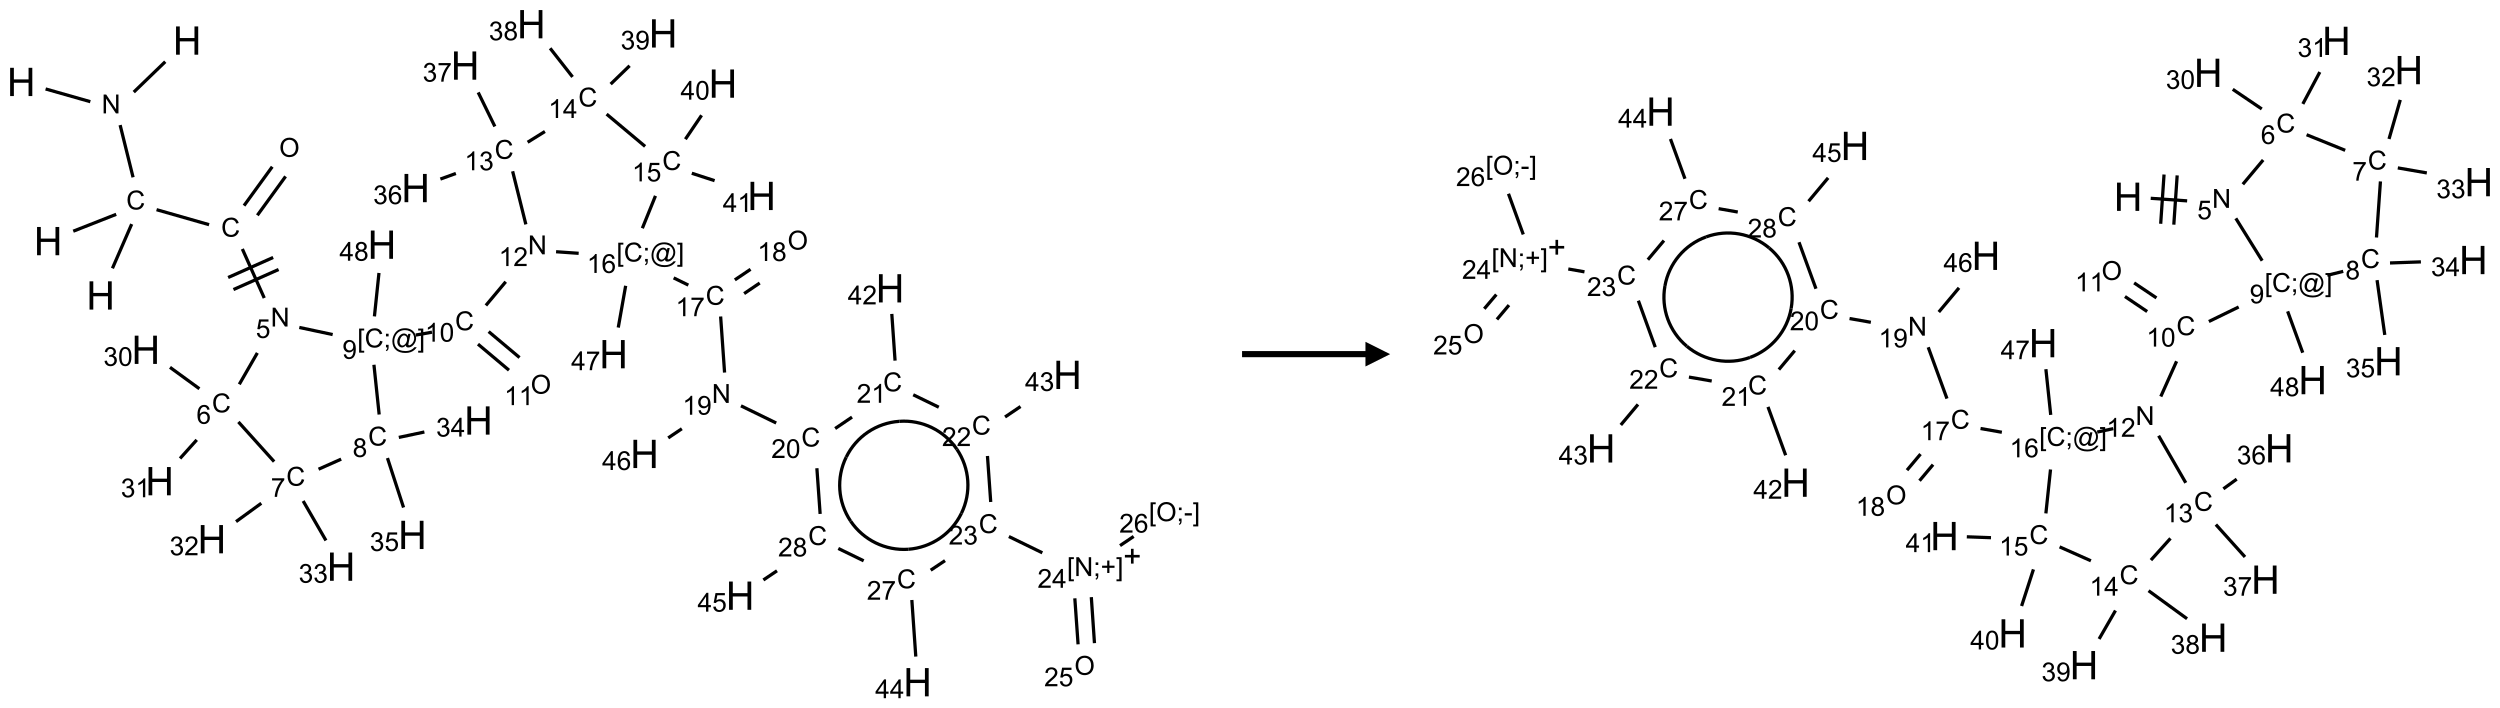 <?xml version="1.0" encoding="UTF-8"?>
<svg xmlns="http://www.w3.org/2000/svg" xmlns:xlink="http://www.w3.org/1999/xlink" width="1013" height="287" viewBox="0 0 1013 287">
<defs>
<g>
<g id="glyph-0-0">
<path d="M 2 0 L 2 -10 L 10 -10 L 10 0 Z M 2.25 -0.25 L 9.75 -0.25 L 9.75 -9.75 L 2.25 -9.75 Z M 2.25 -0.25 "/>
</g>
<g id="glyph-0-1">
<path d="M 1.281 0 L 1.281 -11.453 L 2.797 -11.453 L 2.797 -6.75 L 8.75 -6.75 L 8.75 -11.453 L 10.266 -11.453 L 10.266 0 L 8.75 0 L 8.75 -5.398 L 2.797 -5.398 L 2.797 0 Z M 1.281 0 "/>
</g>
<g id="glyph-1-0">
<path d="M 1.332 0 L 1.332 -6.668 L 6.668 -6.668 L 6.668 0 Z M 1.5 -0.168 L 6.5 -0.168 L 6.5 -6.5 L 1.5 -6.5 Z M 1.5 -0.168 "/>
</g>
<g id="glyph-1-1">
<path d="M 0.812 0 L 0.812 -7.637 L 1.848 -7.637 L 5.859 -1.641 L 5.859 -7.637 L 6.828 -7.637 L 6.828 0 L 5.793 0 L 1.781 -6 L 1.781 0 Z M 0.812 0 "/>
</g>
<g id="glyph-1-2">
<path d="M 6.27 -2.676 L 7.281 -2.422 C 7.07 -1.594 6.688 -0.961 6.137 -0.523 C 5.586 -0.086 4.914 0.129 4.121 0.129 C 3.297 0.129 2.629 -0.039 2.113 -0.371 C 1.598 -0.707 1.203 -1.191 0.934 -1.828 C 0.664 -2.465 0.531 -3.145 0.531 -3.875 C 0.531 -4.672 0.684 -5.363 0.988 -5.957 C 1.293 -6.547 1.723 -6.996 2.285 -7.305 C 2.844 -7.613 3.461 -7.766 4.137 -7.766 C 4.898 -7.766 5.543 -7.57 6.062 -7.184 C 6.582 -6.793 6.945 -6.246 7.152 -5.543 L 6.156 -5.309 C 5.98 -5.863 5.723 -6.266 5.387 -6.52 C 5.051 -6.773 4.625 -6.902 4.113 -6.902 C 3.527 -6.902 3.039 -6.762 2.645 -6.48 C 2.25 -6.199 1.973 -5.82 1.812 -5.348 C 1.652 -4.871 1.574 -4.383 1.574 -3.879 C 1.574 -3.23 1.668 -2.664 1.855 -2.18 C 2.047 -1.695 2.34 -1.332 2.738 -1.094 C 3.137 -0.855 3.57 -0.734 4.035 -0.734 C 4.602 -0.734 5.082 -0.898 5.473 -1.223 C 5.867 -1.551 6.133 -2.035 6.27 -2.676 Z M 6.27 -2.676 "/>
</g>
<g id="glyph-1-3">
<path d="M 0.516 -3.719 C 0.516 -4.984 0.855 -5.977 1.535 -6.695 C 2.215 -7.414 3.094 -7.77 4.172 -7.77 C 4.875 -7.77 5.512 -7.602 6.078 -7.266 C 6.645 -6.93 7.074 -6.461 7.371 -5.855 C 7.668 -5.254 7.816 -4.57 7.816 -3.809 C 7.816 -3.035 7.66 -2.34 7.348 -1.73 C 7.035 -1.117 6.594 -0.656 6.02 -0.34 C 5.449 -0.027 4.828 0.129 4.168 0.129 C 3.449 0.129 2.805 -0.043 2.238 -0.391 C 1.672 -0.738 1.246 -1.211 0.953 -1.812 C 0.66 -2.414 0.516 -3.047 0.516 -3.719 Z M 1.559 -3.703 C 1.559 -2.781 1.805 -2.059 2.301 -1.527 C 2.793 -1 3.414 -0.734 4.16 -0.734 C 4.922 -0.734 5.547 -1 6.039 -1.535 C 6.531 -2.07 6.777 -2.828 6.777 -3.812 C 6.777 -4.434 6.672 -4.977 6.461 -5.441 C 6.25 -5.902 5.945 -6.262 5.539 -6.52 C 5.133 -6.773 4.68 -6.902 4.176 -6.902 C 3.461 -6.902 2.848 -6.656 2.332 -6.164 C 1.816 -5.672 1.559 -4.852 1.559 -3.703 Z M 1.559 -3.703 "/>
</g>
<g id="glyph-1-4">
<path d="M 0.441 -2 L 1.426 -2.082 C 1.5 -1.605 1.668 -1.242 1.934 -1.004 C 2.199 -0.762 2.52 -0.641 2.895 -0.641 C 3.348 -0.641 3.73 -0.812 4.043 -1.152 C 4.355 -1.492 4.512 -1.941 4.512 -2.504 C 4.512 -3.039 4.359 -3.461 4.059 -3.77 C 3.758 -4.078 3.367 -4.234 2.879 -4.234 C 2.578 -4.234 2.305 -4.164 2.062 -4.027 C 1.82 -3.891 1.629 -3.715 1.488 -3.496 L 0.609 -3.609 L 1.348 -7.531 L 5.145 -7.531 L 5.145 -6.637 L 2.098 -6.637 L 1.688 -4.582 C 2.145 -4.902 2.625 -5.062 3.129 -5.062 C 3.797 -5.062 4.359 -4.832 4.816 -4.371 C 5.277 -3.91 5.504 -3.312 5.504 -2.59 C 5.504 -1.898 5.305 -1.301 4.902 -0.797 C 4.41 -0.18 3.742 0.129 2.895 0.129 C 2.199 0.129 1.633 -0.062 1.195 -0.453 C 0.758 -0.844 0.504 -1.359 0.441 -2 Z M 0.441 -2 "/>
</g>
<g id="glyph-1-5">
<path d="M 5.309 -5.766 L 4.375 -5.691 C 4.293 -6.059 4.172 -6.328 4.02 -6.496 C 3.766 -6.762 3.453 -6.895 3.082 -6.895 C 2.785 -6.895 2.523 -6.812 2.297 -6.645 C 2 -6.43 1.77 -6.117 1.598 -5.703 C 1.43 -5.289 1.34 -4.703 1.332 -3.938 C 1.559 -4.281 1.836 -4.535 2.16 -4.703 C 2.488 -4.871 2.828 -4.953 3.188 -4.953 C 3.812 -4.953 4.344 -4.723 4.785 -4.262 C 5.223 -3.801 5.441 -3.207 5.441 -2.48 C 5.441 -2 5.34 -1.555 5.133 -1.145 C 4.926 -0.73 4.641 -0.418 4.281 -0.199 C 3.922 0.02 3.512 0.129 3.051 0.129 C 2.27 0.129 1.633 -0.156 1.141 -0.73 C 0.648 -1.305 0.402 -2.254 0.402 -3.574 C 0.402 -5.051 0.672 -6.121 1.219 -6.793 C 1.695 -7.375 2.336 -7.668 3.141 -7.668 C 3.742 -7.668 4.234 -7.5 4.617 -7.16 C 5 -6.824 5.23 -6.359 5.309 -5.766 Z M 1.48 -2.473 C 1.48 -2.152 1.547 -1.844 1.684 -1.547 C 1.82 -1.25 2.016 -1.027 2.262 -0.871 C 2.508 -0.719 2.766 -0.641 3.035 -0.641 C 3.434 -0.641 3.773 -0.801 4.059 -1.121 C 4.344 -1.441 4.484 -1.875 4.484 -2.422 C 4.484 -2.949 4.344 -3.367 4.062 -3.668 C 3.781 -3.973 3.426 -4.125 3 -4.125 C 2.578 -4.125 2.219 -3.973 1.922 -3.668 C 1.625 -3.363 1.48 -2.969 1.48 -2.473 Z M 1.48 -2.473 "/>
</g>
<g id="glyph-1-6">
<path d="M 0.449 -2.016 L 1.387 -2.141 C 1.492 -1.609 1.676 -1.227 1.934 -0.992 C 2.191 -0.758 2.508 -0.641 2.879 -0.641 C 3.32 -0.641 3.695 -0.793 3.996 -1.098 C 4.301 -1.402 4.453 -1.781 4.453 -2.234 C 4.453 -2.664 4.312 -3.02 4.031 -3.301 C 3.75 -3.578 3.391 -3.719 2.957 -3.719 C 2.781 -3.719 2.562 -3.684 2.297 -3.613 L 2.402 -4.438 C 2.465 -4.43 2.516 -4.426 2.551 -4.426 C 2.949 -4.426 3.312 -4.531 3.629 -4.738 C 3.949 -4.949 4.109 -5.27 4.109 -5.703 C 4.109 -6.047 3.992 -6.332 3.762 -6.559 C 3.527 -6.785 3.227 -6.895 2.859 -6.895 C 2.496 -6.895 2.191 -6.781 1.949 -6.551 C 1.707 -6.324 1.547 -5.98 1.48 -5.52 L 0.543 -5.688 C 0.656 -6.316 0.918 -6.805 1.324 -7.148 C 1.73 -7.492 2.234 -7.668 2.84 -7.668 C 3.254 -7.668 3.641 -7.578 3.988 -7.398 C 4.34 -7.219 4.609 -6.977 4.793 -6.668 C 4.98 -6.359 5.074 -6.031 5.074 -5.684 C 5.074 -5.352 4.984 -5.051 4.809 -4.781 C 4.629 -4.512 4.367 -4.297 4.02 -4.137 C 4.473 -4.031 4.824 -3.816 5.074 -3.488 C 5.324 -3.16 5.449 -2.75 5.449 -2.254 C 5.449 -1.59 5.203 -1.023 4.719 -0.559 C 4.234 -0.098 3.617 0.137 2.875 0.137 C 2.203 0.137 1.648 -0.062 1.207 -0.465 C 0.762 -0.863 0.512 -1.379 0.449 -2.016 Z M 0.449 -2.016 "/>
</g>
<g id="glyph-1-7">
<path d="M 0.441 -3.766 C 0.441 -4.668 0.535 -5.395 0.723 -5.945 C 0.906 -6.496 1.184 -6.922 1.551 -7.219 C 1.918 -7.516 2.375 -7.668 2.934 -7.668 C 3.344 -7.668 3.703 -7.586 4.012 -7.418 C 4.32 -7.254 4.574 -7.016 4.777 -6.707 C 4.977 -6.395 5.137 -6.016 5.25 -5.57 C 5.363 -5.125 5.422 -4.523 5.422 -3.766 C 5.422 -2.871 5.328 -2.148 5.145 -1.598 C 4.961 -1.047 4.688 -0.621 4.32 -0.32 C 3.953 -0.02 3.492 0.129 2.934 0.129 C 2.195 0.129 1.617 -0.133 1.199 -0.66 C 0.695 -1.297 0.441 -2.332 0.441 -3.766 Z M 1.406 -3.766 C 1.406 -2.512 1.555 -1.68 1.848 -1.262 C 2.141 -0.848 2.5 -0.641 2.934 -0.641 C 3.363 -0.641 3.727 -0.848 4.02 -1.266 C 4.312 -1.684 4.457 -2.516 4.457 -3.766 C 4.457 -5.023 4.312 -5.859 4.02 -6.27 C 3.727 -6.684 3.359 -6.891 2.922 -6.891 C 2.492 -6.891 2.148 -6.707 1.891 -6.344 C 1.566 -5.879 1.406 -5.02 1.406 -3.766 Z M 1.406 -3.766 "/>
</g>
<g id="glyph-1-8">
<path d="M 3.973 0 L 3.035 0 L 3.035 -5.973 C 2.809 -5.758 2.516 -5.543 2.148 -5.328 C 1.781 -5.113 1.453 -4.953 1.16 -4.844 L 1.16 -5.75 C 1.684 -5.996 2.145 -6.297 2.535 -6.645 C 2.93 -6.996 3.207 -7.336 3.371 -7.668 L 3.973 -7.668 Z M 3.973 0 "/>
</g>
<g id="glyph-1-9">
<path d="M 0.504 -6.637 L 0.504 -7.535 L 5.449 -7.535 L 5.449 -6.809 C 4.961 -6.289 4.48 -5.602 4.004 -4.746 C 3.527 -3.887 3.156 -3.004 2.895 -2.098 C 2.707 -1.461 2.59 -0.762 2.535 0 L 1.574 0 C 1.582 -0.602 1.703 -1.328 1.926 -2.176 C 2.152 -3.027 2.477 -3.848 2.898 -4.637 C 3.32 -5.426 3.77 -6.094 4.246 -6.637 Z M 0.504 -6.637 "/>
</g>
<g id="glyph-1-10">
<path d="M 5.371 -0.902 L 5.371 0 L 0.324 0 C 0.316 -0.227 0.352 -0.441 0.434 -0.652 C 0.562 -0.996 0.766 -1.332 1.051 -1.668 C 1.332 -2 1.742 -2.387 2.277 -2.824 C 3.105 -3.504 3.668 -4.043 3.957 -4.441 C 4.25 -4.84 4.395 -5.215 4.395 -5.566 C 4.395 -5.938 4.262 -6.254 3.996 -6.508 C 3.73 -6.762 3.387 -6.891 2.957 -6.891 C 2.508 -6.891 2.145 -6.754 1.875 -6.484 C 1.605 -6.215 1.469 -5.84 1.465 -5.359 L 0.5 -5.457 C 0.566 -6.176 0.812 -6.727 1.246 -7.102 C 1.676 -7.477 2.254 -7.668 2.98 -7.668 C 3.711 -7.668 4.293 -7.465 4.719 -7.059 C 5.145 -6.652 5.359 -6.148 5.359 -5.547 C 5.359 -5.242 5.297 -4.941 5.172 -4.645 C 5.047 -4.352 4.84 -4.039 4.551 -3.715 C 4.262 -3.387 3.777 -2.938 3.105 -2.371 C 2.543 -1.898 2.18 -1.578 2.02 -1.41 C 1.859 -1.242 1.73 -1.07 1.625 -0.902 Z M 5.371 -0.902 "/>
</g>
<g id="glyph-1-11">
<path d="M 1.887 -4.141 C 1.496 -4.281 1.207 -4.484 1.02 -4.75 C 0.832 -5.016 0.738 -5.328 0.738 -5.699 C 0.738 -6.254 0.938 -6.719 1.34 -7.098 C 1.738 -7.477 2.27 -7.668 2.934 -7.668 C 3.598 -7.668 4.137 -7.473 4.543 -7.086 C 4.949 -6.699 5.152 -6.227 5.152 -5.672 C 5.152 -5.316 5.059 -5.008 4.871 -4.746 C 4.688 -4.484 4.406 -4.281 4.027 -4.141 C 4.496 -3.988 4.852 -3.742 5.098 -3.402 C 5.34 -3.062 5.465 -2.656 5.465 -2.184 C 5.465 -1.531 5.234 -0.98 4.77 -0.535 C 4.309 -0.09 3.703 0.129 2.949 0.129 C 2.195 0.129 1.586 -0.094 1.125 -0.539 C 0.664 -0.984 0.434 -1.543 0.434 -2.207 C 0.434 -2.703 0.559 -3.121 0.809 -3.457 C 1.062 -3.793 1.422 -4.02 1.887 -4.141 Z M 1.699 -5.73 C 1.699 -5.367 1.812 -5.074 2.047 -4.844 C 2.281 -4.613 2.582 -4.5 2.953 -4.5 C 3.312 -4.5 3.609 -4.613 3.84 -4.84 C 4.07 -5.066 4.188 -5.348 4.188 -5.676 C 4.188 -6.02 4.07 -6.309 3.832 -6.543 C 3.594 -6.777 3.297 -6.895 2.941 -6.895 C 2.586 -6.895 2.289 -6.781 2.051 -6.551 C 1.816 -6.324 1.699 -6.047 1.699 -5.73 Z M 1.395 -2.203 C 1.395 -1.938 1.461 -1.676 1.586 -1.426 C 1.711 -1.176 1.902 -0.984 2.152 -0.848 C 2.402 -0.711 2.672 -0.641 2.957 -0.641 C 3.406 -0.641 3.777 -0.785 4.066 -1.074 C 4.359 -1.363 4.504 -1.727 4.504 -2.172 C 4.504 -2.625 4.355 -2.996 4.055 -3.293 C 3.754 -3.586 3.379 -3.734 2.926 -3.734 C 2.484 -3.734 2.121 -3.59 1.832 -3.297 C 1.543 -3.004 1.395 -2.641 1.395 -2.203 Z M 1.395 -2.203 "/>
</g>
<g id="glyph-1-12">
<path d="M 3.449 0 L 3.449 -1.828 L 0.137 -1.828 L 0.137 -2.688 L 3.621 -7.637 L 4.387 -7.637 L 4.387 -2.688 L 5.418 -2.688 L 5.418 -1.828 L 4.387 -1.828 L 4.387 0 Z M 3.449 -2.688 L 3.449 -6.129 L 1.059 -2.688 Z M 3.449 -2.688 "/>
</g>
<g id="glyph-1-13">
<path d="M 0.723 2.121 L 0.723 -7.637 L 2.793 -7.637 L 2.793 -6.859 L 1.66 -6.859 L 1.66 1.344 L 2.793 1.344 L 2.793 2.121 Z M 0.723 2.121 "/>
</g>
<g id="glyph-1-14">
<path d="M 0.949 -4.465 L 0.949 -5.531 L 2.016 -5.531 L 2.016 -4.465 Z M 0.949 0 L 0.949 -1.066 L 2.016 -1.066 L 2.016 0 C 2.016 0.391 1.945 0.711 1.809 0.949 C 1.668 1.191 1.449 1.379 1.145 1.512 L 0.887 1.109 C 1.082 1.023 1.23 0.895 1.324 0.727 C 1.418 0.559 1.469 0.316 1.48 0 Z M 0.949 0 "/>
</g>
<g id="glyph-1-15">
<path d="M 6.047 -0.848 C 5.82 -0.59 5.57 -0.379 5.289 -0.223 C 5.008 -0.062 4.73 0.016 4.449 0.016 C 4.141 0.016 3.84 -0.074 3.547 -0.254 C 3.254 -0.434 3.02 -0.715 2.836 -1.09 C 2.652 -1.465 2.562 -1.875 2.562 -2.324 C 2.562 -2.875 2.703 -3.43 2.988 -3.98 C 3.27 -4.535 3.621 -4.953 4.043 -5.23 C 4.461 -5.508 4.871 -5.645 5.266 -5.645 C 5.566 -5.645 5.855 -5.566 6.129 -5.41 C 6.402 -5.25 6.641 -5.012 6.84 -4.688 L 7.016 -5.496 L 7.949 -5.496 L 7.199 -2 C 7.094 -1.516 7.043 -1.246 7.043 -1.191 C 7.043 -1.098 7.078 -1.02 7.148 -0.949 C 7.219 -0.883 7.305 -0.848 7.406 -0.848 C 7.59 -0.848 7.832 -0.953 8.129 -1.168 C 8.527 -1.445 8.84 -1.816 9.07 -2.285 C 9.301 -2.75 9.418 -3.234 9.418 -3.73 C 9.418 -4.309 9.27 -4.852 8.973 -5.355 C 8.676 -5.859 8.23 -6.262 7.645 -6.562 C 7.055 -6.863 6.406 -7.016 5.691 -7.016 C 4.879 -7.016 4.137 -6.824 3.465 -6.445 C 2.793 -6.066 2.273 -5.52 1.902 -4.809 C 1.535 -4.098 1.348 -3.34 1.348 -2.527 C 1.348 -1.676 1.535 -0.941 1.902 -0.328 C 2.273 0.285 2.809 0.742 3.508 1.035 C 4.207 1.328 4.984 1.473 5.832 1.473 C 6.742 1.473 7.504 1.32 8.121 1.016 C 8.734 0.711 9.195 0.34 9.5 -0.098 L 10.441 -0.098 C 10.266 0.266 9.961 0.637 9.531 1.016 C 9.102 1.395 8.59 1.695 7.996 1.914 C 7.402 2.133 6.688 2.246 5.848 2.246 C 5.078 2.246 4.367 2.145 3.715 1.949 C 3.066 1.75 2.512 1.453 2.051 1.055 C 1.594 0.656 1.25 0.199 1.016 -0.316 C 0.723 -0.973 0.578 -1.684 0.578 -2.441 C 0.578 -3.289 0.75 -4.098 1.098 -4.863 C 1.523 -5.805 2.125 -6.527 2.902 -7.027 C 3.684 -7.527 4.629 -7.777 5.738 -7.777 C 6.602 -7.777 7.375 -7.602 8.059 -7.246 C 8.746 -6.895 9.285 -6.371 9.684 -5.672 C 10.02 -5.07 10.188 -4.418 10.188 -3.715 C 10.188 -2.707 9.832 -1.812 9.125 -1.031 C 8.492 -0.328 7.801 0.02 7.051 0.02 C 6.812 0.02 6.617 -0.016 6.473 -0.09 C 6.324 -0.16 6.215 -0.266 6.145 -0.402 C 6.102 -0.488 6.066 -0.637 6.047 -0.848 Z M 3.527 -2.262 C 3.527 -1.785 3.641 -1.414 3.863 -1.152 C 4.09 -0.887 4.348 -0.754 4.641 -0.754 C 4.836 -0.754 5.039 -0.812 5.254 -0.93 C 5.469 -1.047 5.676 -1.219 5.871 -1.449 C 6.066 -1.676 6.23 -1.969 6.355 -2.32 C 6.48 -2.672 6.543 -3.027 6.543 -3.379 C 6.543 -3.852 6.426 -4.219 6.191 -4.48 C 5.957 -4.738 5.672 -4.871 5.332 -4.871 C 5.109 -4.871 4.902 -4.812 4.707 -4.699 C 4.512 -4.586 4.32 -4.406 4.137 -4.156 C 3.953 -3.906 3.805 -3.602 3.691 -3.246 C 3.582 -2.887 3.527 -2.559 3.527 -2.262 Z M 3.527 -2.262 "/>
</g>
<g id="glyph-1-16">
<path d="M 2.27 2.121 L 0.203 2.121 L 0.203 1.344 L 1.332 1.344 L 1.332 -6.859 L 0.203 -6.859 L 0.203 -7.637 L 2.27 -7.637 Z M 2.27 2.121 "/>
</g>
<g id="glyph-1-17">
<path d="M 0.582 -1.766 L 1.484 -1.848 C 1.562 -1.426 1.707 -1.117 1.922 -0.926 C 2.137 -0.734 2.414 -0.641 2.75 -0.641 C 3.039 -0.641 3.289 -0.707 3.508 -0.84 C 3.727 -0.973 3.902 -1.148 4.043 -1.367 C 4.18 -1.586 4.297 -1.887 4.391 -2.262 C 4.484 -2.637 4.531 -3.016 4.531 -3.406 C 4.531 -3.449 4.531 -3.512 4.527 -3.594 C 4.34 -3.297 4.082 -3.055 3.758 -2.867 C 3.434 -2.68 3.082 -2.59 2.703 -2.59 C 2.07 -2.59 1.535 -2.816 1.098 -3.277 C 0.66 -3.734 0.441 -4.34 0.441 -5.09 C 0.441 -5.863 0.672 -6.484 1.129 -6.957 C 1.586 -7.43 2.156 -7.668 2.844 -7.668 C 3.34 -7.668 3.793 -7.531 4.207 -7.266 C 4.617 -7 4.93 -6.617 5.145 -6.121 C 5.355 -5.629 5.465 -4.91 5.465 -3.973 C 5.465 -2.996 5.359 -2.223 5.145 -1.645 C 4.934 -1.066 4.617 -0.625 4.199 -0.324 C 3.781 -0.02 3.293 0.129 2.73 0.129 C 2.133 0.129 1.645 -0.035 1.266 -0.367 C 0.887 -0.699 0.66 -1.164 0.582 -1.766 Z M 4.422 -5.137 C 4.422 -5.676 4.277 -6.102 3.992 -6.418 C 3.707 -6.734 3.359 -6.891 2.957 -6.891 C 2.543 -6.891 2.18 -6.719 1.871 -6.379 C 1.562 -6.039 1.406 -5.598 1.406 -5.059 C 1.406 -4.57 1.555 -4.176 1.848 -3.871 C 2.141 -3.566 2.5 -3.418 2.934 -3.418 C 3.367 -3.418 3.723 -3.57 4.004 -3.871 C 4.281 -4.176 4.422 -4.598 4.422 -5.137 Z M 4.422 -5.137 "/>
</g>
<g id="glyph-1-18">
<path d="M 2.672 -1.234 L 2.672 -3.328 L 0.594 -3.328 L 0.594 -4.203 L 2.672 -4.203 L 2.672 -6.281 L 3.559 -6.281 L 3.559 -4.203 L 5.637 -4.203 L 5.637 -3.328 L 3.559 -3.328 L 3.559 -1.234 Z M 2.672 -1.234 "/>
</g>
<g id="glyph-1-19">
<path d="M 0.34 -2.293 L 0.34 -3.234 L 3.219 -3.234 L 3.219 -2.293 Z M 0.34 -2.293 "/>
</g>
</g>
</defs>
<path fill="none" stroke-width="0.033" stroke-linecap="butt" stroke-linejoin="miter" stroke="rgb(0%, 0%, 0%)" stroke-opacity="1" stroke-miterlimit="10" d="M 1.459 0.38 L 1.14 0.688 " transform="matrix(40, 0, 0, 40, 8.598, 9.803)"/>
<path fill="none" stroke-width="0.033" stroke-linecap="butt" stroke-linejoin="miter" stroke="rgb(0%, 0%, 0%)" stroke-opacity="1" stroke-miterlimit="10" d="M 0.7 0.785 L 0.247 0.656 " transform="matrix(40, 0, 0, 40, 8.598, 9.803)"/>
<path fill="none" stroke-width="0.033" stroke-linecap="butt" stroke-linejoin="miter" stroke="rgb(0%, 0%, 0%)" stroke-opacity="1" stroke-miterlimit="10" d="M 1.002 1.022 L 1.133 1.551 " transform="matrix(40, 0, 0, 40, 8.598, 9.803)"/>
<path fill="none" stroke-width="0.033" stroke-linecap="butt" stroke-linejoin="miter" stroke="rgb(0%, 0%, 0%)" stroke-opacity="1" stroke-miterlimit="10" d="M 1.119 2.025 L 0.924 2.473 " transform="matrix(40, 0, 0, 40, 8.598, 9.803)"/>
<path fill="none" stroke-width="0.033" stroke-linecap="butt" stroke-linejoin="miter" stroke="rgb(0%, 0%, 0%)" stroke-opacity="1" stroke-miterlimit="10" d="M 0.962 1.926 L 0.527 2.097 " transform="matrix(40, 0, 0, 40, 8.598, 9.803)"/>
<path fill="none" stroke-width="0.033" stroke-linecap="butt" stroke-linejoin="miter" stroke="rgb(0%, 0%, 0%)" stroke-opacity="1" stroke-miterlimit="10" d="M 1.371 1.879 L 1.903 2.031 " transform="matrix(40, 0, 0, 40, 8.598, 9.803)"/>
<path fill="none" stroke-width="0.033" stroke-linecap="butt" stroke-linejoin="miter" stroke="rgb(0%, 0%, 0%)" stroke-opacity="1" stroke-miterlimit="10" d="M 2.392 1.936 L 2.678 1.542 " transform="matrix(40, 0, 0, 40, 8.598, 9.803)"/>
<path fill="none" stroke-width="0.033" stroke-linecap="butt" stroke-linejoin="miter" stroke="rgb(0%, 0%, 0%)" stroke-opacity="1" stroke-miterlimit="10" d="M 2.257 1.838 L 2.543 1.444 " transform="matrix(40, 0, 0, 40, 8.598, 9.803)"/>
<path fill="none" stroke-width="0.033" stroke-linecap="butt" stroke-linejoin="miter" stroke="rgb(0%, 0%, 0%)" stroke-opacity="1" stroke-miterlimit="10" d="M 2.24 2.277 L 2.462 2.774 " transform="matrix(40, 0, 0, 40, 8.598, 9.803)"/>
<path fill="none" stroke-width="0.033" stroke-linecap="butt" stroke-linejoin="miter" stroke="rgb(0%, 0%, 0%)" stroke-opacity="1" stroke-miterlimit="10" d="M 2.15 2.688 L 2.607 2.485 " transform="matrix(40, 0, 0, 40, 8.598, 9.803)"/>
<path fill="none" stroke-width="0.033" stroke-linecap="butt" stroke-linejoin="miter" stroke="rgb(0%, 0%, 0%)" stroke-opacity="1" stroke-miterlimit="10" d="M 2.096 2.566 L 2.552 2.363 " transform="matrix(40, 0, 0, 40, 8.598, 9.803)"/>
<path fill="none" stroke-width="0.033" stroke-linecap="butt" stroke-linejoin="miter" stroke="rgb(0%, 0%, 0%)" stroke-opacity="1" stroke-miterlimit="10" d="M 2.392 3.33 L 2.209 3.648 " transform="matrix(40, 0, 0, 40, 8.598, 9.803)"/>
<path fill="none" stroke-width="0.033" stroke-linecap="butt" stroke-linejoin="miter" stroke="rgb(0%, 0%, 0%)" stroke-opacity="1" stroke-miterlimit="10" d="M 1.805 3.693 L 1.507 3.476 " transform="matrix(40, 0, 0, 40, 8.598, 9.803)"/>
<path fill="none" stroke-width="0.033" stroke-linecap="butt" stroke-linejoin="miter" stroke="rgb(0%, 0%, 0%)" stroke-opacity="1" stroke-miterlimit="10" d="M 1.778 4.211 L 1.609 4.399 " transform="matrix(40, 0, 0, 40, 8.598, 9.803)"/>
<path fill="none" stroke-width="0.033" stroke-linecap="butt" stroke-linejoin="miter" stroke="rgb(0%, 0%, 0%)" stroke-opacity="1" stroke-miterlimit="10" d="M 2.2 4.029 L 2.562 4.431 " transform="matrix(40, 0, 0, 40, 8.598, 9.803)"/>
<path fill="none" stroke-width="0.033" stroke-linecap="butt" stroke-linejoin="miter" stroke="rgb(0%, 0%, 0%)" stroke-opacity="1" stroke-miterlimit="10" d="M 2.432 4.853 L 2.176 5.039 " transform="matrix(40, 0, 0, 40, 8.598, 9.803)"/>
<path fill="none" stroke-width="0.033" stroke-linecap="butt" stroke-linejoin="miter" stroke="rgb(0%, 0%, 0%)" stroke-opacity="1" stroke-miterlimit="10" d="M 2.856 4.83 L 3.087 5.23 " transform="matrix(40, 0, 0, 40, 8.598, 9.803)"/>
<path fill="none" stroke-width="0.033" stroke-linecap="butt" stroke-linejoin="miter" stroke="rgb(0%, 0%, 0%)" stroke-opacity="1" stroke-miterlimit="10" d="M 3.012 4.508 L 3.241 4.406 " transform="matrix(40, 0, 0, 40, 8.598, 9.803)"/>
<path fill="none" stroke-width="0.033" stroke-linecap="butt" stroke-linejoin="miter" stroke="rgb(0%, 0%, 0%)" stroke-opacity="1" stroke-miterlimit="10" d="M 3.825 4.186 L 4.084 4.131 " transform="matrix(40, 0, 0, 40, 8.598, 9.803)"/>
<path fill="none" stroke-width="0.033" stroke-linecap="butt" stroke-linejoin="miter" stroke="rgb(0%, 0%, 0%)" stroke-opacity="1" stroke-miterlimit="10" d="M 3.71 4.395 L 3.873 4.896 " transform="matrix(40, 0, 0, 40, 8.598, 9.803)"/>
<path fill="none" stroke-width="0.033" stroke-linecap="butt" stroke-linejoin="miter" stroke="rgb(0%, 0%, 0%)" stroke-opacity="1" stroke-miterlimit="10" d="M 3.626 3.954 L 3.573 3.45 " transform="matrix(40, 0, 0, 40, 8.598, 9.803)"/>
<path fill="none" stroke-width="0.033" stroke-linecap="butt" stroke-linejoin="miter" stroke="rgb(0%, 0%, 0%)" stroke-opacity="1" stroke-miterlimit="10" d="M 3.155 3.144 L 2.817 3.072 " transform="matrix(40, 0, 0, 40, 8.598, 9.803)"/>
<path fill="none" stroke-width="0.033" stroke-linecap="butt" stroke-linejoin="miter" stroke="rgb(0%, 0%, 0%)" stroke-opacity="1" stroke-miterlimit="10" d="M 3.997 3.149 L 4.161 3.12 " transform="matrix(40, 0, 0, 40, 8.598, 9.803)"/>
<path fill="none" stroke-width="0.033" stroke-linecap="butt" stroke-linejoin="miter" stroke="rgb(0%, 0%, 0%)" stroke-opacity="1" stroke-miterlimit="10" d="M 4.627 3.241 L 4.941 3.505 " transform="matrix(40, 0, 0, 40, 8.598, 9.803)"/>
<path fill="none" stroke-width="0.033" stroke-linecap="butt" stroke-linejoin="miter" stroke="rgb(0%, 0%, 0%)" stroke-opacity="1" stroke-miterlimit="10" d="M 4.735 3.114 L 5.048 3.377 " transform="matrix(40, 0, 0, 40, 8.598, 9.803)"/>
<path fill="none" stroke-width="0.033" stroke-linecap="butt" stroke-linejoin="miter" stroke="rgb(0%, 0%, 0%)" stroke-opacity="1" stroke-miterlimit="10" d="M 4.707 2.849 L 4.908 2.609 " transform="matrix(40, 0, 0, 40, 8.598, 9.803)"/>
<path fill="none" stroke-width="0.033" stroke-linecap="butt" stroke-linejoin="miter" stroke="rgb(0%, 0%, 0%)" stroke-opacity="1" stroke-miterlimit="10" d="M 5.112 2.028 L 4.978 1.49 " transform="matrix(40, 0, 0, 40, 8.598, 9.803)"/>
<path fill="none" stroke-width="0.033" stroke-linecap="butt" stroke-linejoin="miter" stroke="rgb(0%, 0%, 0%)" stroke-opacity="1" stroke-miterlimit="10" d="M 4.403 1.512 L 4.246 1.569 " transform="matrix(40, 0, 0, 40, 8.598, 9.803)"/>
<path fill="none" stroke-width="0.033" stroke-linecap="butt" stroke-linejoin="miter" stroke="rgb(0%, 0%, 0%)" stroke-opacity="1" stroke-miterlimit="10" d="M 4.798 1.036 L 4.629 0.691 " transform="matrix(40, 0, 0, 40, 8.598, 9.803)"/>
<path fill="none" stroke-width="0.033" stroke-linecap="butt" stroke-linejoin="miter" stroke="rgb(0%, 0%, 0%)" stroke-opacity="1" stroke-miterlimit="10" d="M 5.13 1.196 L 5.305 1.087 " transform="matrix(40, 0, 0, 40, 8.598, 9.803)"/>
<path fill="none" stroke-width="0.033" stroke-linecap="butt" stroke-linejoin="miter" stroke="rgb(0%, 0%, 0%)" stroke-opacity="1" stroke-miterlimit="10" d="M 5.585 0.534 L 5.358 0.244 " transform="matrix(40, 0, 0, 40, 8.598, 9.803)"/>
<path fill="none" stroke-width="0.033" stroke-linecap="butt" stroke-linejoin="miter" stroke="rgb(0%, 0%, 0%)" stroke-opacity="1" stroke-miterlimit="10" d="M 5.971 0.607 L 6.163 0.421 " transform="matrix(40, 0, 0, 40, 8.598, 9.803)"/>
<path fill="none" stroke-width="0.033" stroke-linecap="butt" stroke-linejoin="miter" stroke="rgb(0%, 0%, 0%)" stroke-opacity="1" stroke-miterlimit="10" d="M 5.93 0.911 L 6.32 1.238 " transform="matrix(40, 0, 0, 40, 8.598, 9.803)"/>
<path fill="none" stroke-width="0.033" stroke-linecap="butt" stroke-linejoin="miter" stroke="rgb(0%, 0%, 0%)" stroke-opacity="1" stroke-miterlimit="10" d="M 6.728 1.165 L 6.892 0.923 " transform="matrix(40, 0, 0, 40, 8.598, 9.803)"/>
<path fill="none" stroke-width="0.033" stroke-linecap="butt" stroke-linejoin="miter" stroke="rgb(0%, 0%, 0%)" stroke-opacity="1" stroke-miterlimit="10" d="M 6.793 1.51 L 7.024 1.585 " transform="matrix(40, 0, 0, 40, 8.598, 9.803)"/>
<path fill="none" stroke-width="0.033" stroke-linecap="butt" stroke-linejoin="miter" stroke="rgb(0%, 0%, 0%)" stroke-opacity="1" stroke-miterlimit="10" d="M 6.425 1.739 L 6.292 2.067 " transform="matrix(40, 0, 0, 40, 8.598, 9.803)"/>
<path fill="none" stroke-width="0.033" stroke-linecap="butt" stroke-linejoin="miter" stroke="rgb(0%, 0%, 0%)" stroke-opacity="1" stroke-miterlimit="10" d="M 5.647 2.321 L 5.418 2.305 " transform="matrix(40, 0, 0, 40, 8.598, 9.803)"/>
<path fill="none" stroke-width="0.033" stroke-linecap="butt" stroke-linejoin="miter" stroke="rgb(0%, 0%, 0%)" stroke-opacity="1" stroke-miterlimit="10" d="M 6.609 2.57 L 6.758 2.643 " transform="matrix(40, 0, 0, 40, 8.598, 9.803)"/>
<path fill="none" stroke-width="0.033" stroke-linecap="butt" stroke-linejoin="miter" stroke="rgb(0%, 0%, 0%)" stroke-opacity="1" stroke-miterlimit="10" d="M 7.323 2.729 L 7.481 2.622 " transform="matrix(40, 0, 0, 40, 8.598, 9.803)"/>
<path fill="none" stroke-width="0.033" stroke-linecap="butt" stroke-linejoin="miter" stroke="rgb(0%, 0%, 0%)" stroke-opacity="1" stroke-miterlimit="10" d="M 7.229 2.59 L 7.388 2.483 " transform="matrix(40, 0, 0, 40, 8.598, 9.803)"/>
<path fill="none" stroke-width="0.033" stroke-linecap="butt" stroke-linejoin="miter" stroke="rgb(0%, 0%, 0%)" stroke-opacity="1" stroke-miterlimit="10" d="M 7.085 2.961 L 7.125 3.529 " transform="matrix(40, 0, 0, 40, 8.598, 9.803)"/>
<path fill="none" stroke-width="0.033" stroke-linecap="butt" stroke-linejoin="miter" stroke="rgb(0%, 0%, 0%)" stroke-opacity="1" stroke-miterlimit="10" d="M 7.291 3.866 L 7.648 4.04 " transform="matrix(40, 0, 0, 40, 8.598, 9.803)"/>
<path fill="none" stroke-width="0.033" stroke-linecap="butt" stroke-linejoin="miter" stroke="rgb(0%, 0%, 0%)" stroke-opacity="1" stroke-miterlimit="10" d="M 8.245 4.096 L 8.416 3.98 " transform="matrix(40, 0, 0, 40, 8.598, 9.803)"/>
<path fill="none" stroke-width="0.033" stroke-linecap="butt" stroke-linejoin="miter" stroke="rgb(0%, 0%, 0%)" stroke-opacity="1" stroke-miterlimit="10" d="M 8.852 3.408 L 8.819 2.935 " transform="matrix(40, 0, 0, 40, 8.598, 9.803)"/>
<path fill="none" stroke-width="0.033" stroke-linecap="butt" stroke-linejoin="miter" stroke="rgb(0%, 0%, 0%)" stroke-opacity="1" stroke-miterlimit="10" d="M 9.036 3.754 L 9.295 3.88 " transform="matrix(40, 0, 0, 40, 8.598, 9.803)"/>
<path fill="none" stroke-width="0.033" stroke-linecap="butt" stroke-linejoin="miter" stroke="rgb(0%, 0%, 0%)" stroke-opacity="1" stroke-miterlimit="10" d="M 9.966 3.979 L 10.123 3.873 " transform="matrix(40, 0, 0, 40, 8.598, 9.803)"/>
<path fill="none" stroke-width="0.033" stroke-linecap="butt" stroke-linejoin="miter" stroke="rgb(0%, 0%, 0%)" stroke-opacity="1" stroke-miterlimit="10" d="M 9.788 4.374 L 9.821 4.84 " transform="matrix(40, 0, 0, 40, 8.598, 9.803)"/>
<path fill="none" stroke-width="0.033" stroke-linecap="butt" stroke-linejoin="miter" stroke="rgb(0%, 0%, 0%)" stroke-opacity="1" stroke-miterlimit="10" d="M 10.005 5.19 L 10.344 5.355 " transform="matrix(40, 0, 0, 40, 8.598, 9.803)"/>
<path fill="none" stroke-width="0.033" stroke-linecap="butt" stroke-linejoin="miter" stroke="rgb(0%, 0%, 0%)" stroke-opacity="1" stroke-miterlimit="10" d="M 10.673 5.816 L 10.706 6.282 " transform="matrix(40, 0, 0, 40, 8.598, 9.803)"/>
<path fill="none" stroke-width="0.033" stroke-linecap="butt" stroke-linejoin="miter" stroke="rgb(0%, 0%, 0%)" stroke-opacity="1" stroke-miterlimit="10" d="M 10.84 5.804 L 10.872 6.27 " transform="matrix(40, 0, 0, 40, 8.598, 9.803)"/>
<path fill="none" stroke-width="0.033" stroke-linecap="butt" stroke-linejoin="miter" stroke="rgb(0%, 0%, 0%)" stroke-opacity="1" stroke-miterlimit="10" d="M 11.131 5.282 L 11.269 5.189 " transform="matrix(40, 0, 0, 40, 8.598, 9.803)"/>
<path fill="none" stroke-width="0.033" stroke-linecap="butt" stroke-linejoin="miter" stroke="rgb(0%, 0%, 0%)" stroke-opacity="1" stroke-miterlimit="10" d="M 9.358 5.434 L 9.213 5.531 " transform="matrix(40, 0, 0, 40, 8.598, 9.803)"/>
<path fill="none" stroke-width="0.033" stroke-linecap="butt" stroke-linejoin="miter" stroke="rgb(0%, 0%, 0%)" stroke-opacity="1" stroke-miterlimit="10" d="M 9.022 5.833 L 9.062 6.406 " transform="matrix(40, 0, 0, 40, 8.598, 9.803)"/>
<path fill="none" stroke-width="0.033" stroke-linecap="butt" stroke-linejoin="miter" stroke="rgb(0%, 0%, 0%)" stroke-opacity="1" stroke-miterlimit="10" d="M 8.534 5.436 L 8.277 5.311 " transform="matrix(40, 0, 0, 40, 8.598, 9.803)"/>
<path fill="none" stroke-width="0.033" stroke-linecap="butt" stroke-linejoin="miter" stroke="rgb(0%, 0%, 0%)" stroke-opacity="1" stroke-miterlimit="10" d="M 8.093 4.961 L 8.06 4.498 " transform="matrix(40, 0, 0, 40, 8.598, 9.803)"/>
<path fill="none" stroke-width="0.033" stroke-linecap="butt" stroke-linejoin="miter" stroke="rgb(0%, 0%, 0%)" stroke-opacity="1" stroke-miterlimit="10" d="M 7.656 5.537 L 7.518 5.63 " transform="matrix(40, 0, 0, 40, 8.598, 9.803)"/>
<path fill="none" stroke-width="0.033" stroke-linecap="butt" stroke-linejoin="miter" stroke="rgb(0%, 0%, 0%)" stroke-opacity="1" stroke-miterlimit="10" d="M 6.692 4.098 L 6.554 4.191 " transform="matrix(40, 0, 0, 40, 8.598, 9.803)"/>
<path fill="none" stroke-width="0.033" stroke-linecap="butt" stroke-linejoin="miter" stroke="rgb(0%, 0%, 0%)" stroke-opacity="1" stroke-miterlimit="10" d="M 6.123 2.65 L 6.048 3.073 " transform="matrix(40, 0, 0, 40, 8.598, 9.803)"/>
<path fill="none" stroke-width="0.033" stroke-linecap="butt" stroke-linejoin="miter" stroke="rgb(0%, 0%, 0%)" stroke-opacity="1" stroke-miterlimit="10" d="M 3.578 2.96 L 3.624 2.52 " transform="matrix(40, 0, 0, 40, 8.598, 9.803)"/>
<path fill="none" stroke-width="0.033" stroke-linecap="butt" stroke-linejoin="miter" stroke="rgb(0%, 0%, 0%)" stroke-opacity="1" stroke-miterlimit="10" d="M 8.357 4.386 C 8.459 4.177 8.664 4.039 8.895 4.023 " transform="matrix(40, 0, 0, 40, 8.598, 9.803)"/>
<path fill="none" stroke-width="0.033" stroke-linecap="butt" stroke-linejoin="miter" stroke="rgb(0%, 0%, 0%)" stroke-opacity="1" stroke-miterlimit="10" d="M 8.402 5.034 C 8.272 4.841 8.255 4.594 8.357 4.386 " transform="matrix(40, 0, 0, 40, 8.598, 9.803)"/>
<path fill="none" stroke-width="0.033" stroke-linecap="butt" stroke-linejoin="miter" stroke="rgb(0%, 0%, 0%)" stroke-opacity="1" stroke-miterlimit="10" d="M 8.986 5.319 C 8.754 5.335 8.532 5.226 8.402 5.034 " transform="matrix(40, 0, 0, 40, 8.598, 9.803)"/>
<path fill="none" stroke-width="0.033" stroke-linecap="butt" stroke-linejoin="miter" stroke="rgb(0%, 0%, 0%)" stroke-opacity="1" stroke-miterlimit="10" d="M 9.524 4.955 C 9.423 5.164 9.217 5.302 8.986 5.319 " transform="matrix(40, 0, 0, 40, 8.598, 9.803)"/>
<path fill="none" stroke-width="0.033" stroke-linecap="butt" stroke-linejoin="miter" stroke="rgb(0%, 0%, 0%)" stroke-opacity="1" stroke-miterlimit="10" d="M 9.479 4.307 C 9.609 4.5 9.626 4.747 9.524 4.955 " transform="matrix(40, 0, 0, 40, 8.598, 9.803)"/>
<path fill="none" stroke-width="0.033" stroke-linecap="butt" stroke-linejoin="miter" stroke="rgb(0%, 0%, 0%)" stroke-opacity="1" stroke-miterlimit="10" d="M 8.895 4.023 C 9.127 4.006 9.349 4.115 9.479 4.307 " transform="matrix(40, 0, 0, 40, 8.598, 9.803)"/>
<g fill="rgb(0%, 0%, 0%)" fill-opacity="1">
<use xlink:href="#glyph-0-1" x="70.051" y="22.164"/>
</g>
<g fill="rgb(0%, 0%, 0%)" fill-opacity="1">
<use xlink:href="#glyph-1-1" x="41.176" y="45.938"/>
</g>
<g fill="rgb(0%, 0%, 0%)" fill-opacity="1">
<use xlink:href="#glyph-0-1" x="2.824" y="38.926"/>
</g>
<g fill="rgb(0%, 0%, 0%)" fill-opacity="1">
<use xlink:href="#glyph-1-2" x="51.133" y="84.879"/>
</g>
<g fill="rgb(0%, 0%, 0%)" fill-opacity="1">
<use xlink:href="#glyph-0-1" x="35.004" y="125.445"/>
</g>
<g fill="rgb(0%, 0%, 0%)" fill-opacity="1">
<use xlink:href="#glyph-0-1" x="13.734" y="103.422"/>
</g>
<g fill="rgb(0%, 0%, 0%)" fill-opacity="1">
<use xlink:href="#glyph-1-2" x="89.582" y="95.906"/>
</g>
<g fill="rgb(0%, 0%, 0%)" fill-opacity="1">
<use xlink:href="#glyph-1-3" x="113.109" y="63.551"/>
</g>
<g fill="rgb(0%, 0%, 0%)" fill-opacity="1">
<use xlink:href="#glyph-1-1" x="109.68" y="132.316"/>
</g>
<g fill="rgb(0%, 0%, 0%)" fill-opacity="1">
<use xlink:href="#glyph-1-4" x="103.652" y="136.949"/>
</g>
<g fill="rgb(0%, 0%, 0%)" fill-opacity="1">
<use xlink:href="#glyph-1-2" x="85.852" y="167.09"/>
</g>
<g fill="rgb(0%, 0%, 0%)" fill-opacity="1">
<use xlink:href="#glyph-1-5" x="79.605" y="171.727"/>
</g>
<g fill="rgb(0%, 0%, 0%)" fill-opacity="1">
<use xlink:href="#glyph-0-1" x="53.312" y="147.461"/>
</g>
<g fill="rgb(0%, 0%, 0%)" fill-opacity="1">
<use xlink:href="#glyph-1-6" x="41.906" y="148.254"/>
<use xlink:href="#glyph-1-7" x="47.839" y="148.254"/>
</g>
<g fill="rgb(0%, 0%, 0%)" fill-opacity="1">
<use xlink:href="#glyph-0-1" x="58.906" y="200.699"/>
</g>
<g fill="rgb(0%, 0%, 0%)" fill-opacity="1">
<use xlink:href="#glyph-1-6" x="48.949" y="201.488"/>
<use xlink:href="#glyph-1-8" x="54.882" y="201.488"/>
</g>
<g fill="rgb(0%, 0%, 0%)" fill-opacity="1">
<use xlink:href="#glyph-1-2" x="115.992" y="196.816"/>
</g>
<g fill="rgb(0%, 0%, 0%)" fill-opacity="1">
<use xlink:href="#glyph-1-9" x="109.738" y="201.32"/>
</g>
<g fill="rgb(0%, 0%, 0%)" fill-opacity="1">
<use xlink:href="#glyph-0-1" x="80.078" y="224.207"/>
</g>
<g fill="rgb(0%, 0%, 0%)" fill-opacity="1">
<use xlink:href="#glyph-1-6" x="68.723" y="225"/>
<use xlink:href="#glyph-1-10" x="74.655" y="225"/>
</g>
<g fill="rgb(0%, 0%, 0%)" fill-opacity="1">
<use xlink:href="#glyph-0-1" x="132.438" y="235.34"/>
</g>
<g fill="rgb(0%, 0%, 0%)" fill-opacity="1">
<use xlink:href="#glyph-1-6" x="121.004" y="236.129"/>
<use xlink:href="#glyph-1-6" x="126.936" y="236.129"/>
</g>
<g fill="rgb(0%, 0%, 0%)" fill-opacity="1">
<use xlink:href="#glyph-1-2" x="149.16" y="180.547"/>
</g>
<g fill="rgb(0%, 0%, 0%)" fill-opacity="1">
<use xlink:href="#glyph-1-11" x="142.891" y="185.18"/>
</g>
<g fill="rgb(0%, 0%, 0%)" fill-opacity="1">
<use xlink:href="#glyph-0-1" x="188.105" y="176.113"/>
</g>
<g fill="rgb(0%, 0%, 0%)" fill-opacity="1">
<use xlink:href="#glyph-1-6" x="176.703" y="176.902"/>
<use xlink:href="#glyph-1-12" x="182.635" y="176.902"/>
</g>
<g fill="rgb(0%, 0%, 0%)" fill-opacity="1">
<use xlink:href="#glyph-0-1" x="161.34" y="222.469"/>
</g>
<g fill="rgb(0%, 0%, 0%)" fill-opacity="1">
<use xlink:href="#glyph-1-6" x="149.848" y="223.262"/>
<use xlink:href="#glyph-1-4" x="155.78" y="223.262"/>
</g>
<g fill="rgb(0%, 0%, 0%)" fill-opacity="1">
<use xlink:href="#glyph-1-13" x="144.781" y="140.773"/>
<use xlink:href="#glyph-1-2" x="147.745" y="140.773"/>
<use xlink:href="#glyph-1-14" x="155.448" y="140.773"/>
<use xlink:href="#glyph-1-15" x="158.411" y="140.773"/>
<use xlink:href="#glyph-1-16" x="169.24" y="140.773"/>
</g>
<g fill="rgb(0%, 0%, 0%)" fill-opacity="1">
<use xlink:href="#glyph-1-17" x="138.711" y="145.398"/>
</g>
<g fill="rgb(0%, 0%, 0%)" fill-opacity="1">
<use xlink:href="#glyph-1-2" x="184.371" y="133.816"/>
</g>
<g fill="rgb(0%, 0%, 0%)" fill-opacity="1">
<use xlink:href="#glyph-1-8" x="172.211" y="138.453"/>
<use xlink:href="#glyph-1-7" x="178.143" y="138.453"/>
</g>
<g fill="rgb(0%, 0%, 0%)" fill-opacity="1">
<use xlink:href="#glyph-1-3" x="215.027" y="159.535"/>
</g>
<g fill="rgb(0%, 0%, 0%)" fill-opacity="1">
<use xlink:href="#glyph-1-8" x="204.301" y="164.164"/>
<use xlink:href="#glyph-1-8" x="210.233" y="164.164"/>
</g>
<g fill="rgb(0%, 0%, 0%)" fill-opacity="1">
<use xlink:href="#glyph-1-1" x="213.91" y="103.043"/>
</g>
<g fill="rgb(0%, 0%, 0%)" fill-opacity="1">
<use xlink:href="#glyph-1-8" x="202.086" y="107.812"/>
<use xlink:href="#glyph-1-10" x="208.018" y="107.812"/>
</g>
<g fill="rgb(0%, 0%, 0%)" fill-opacity="1">
<use xlink:href="#glyph-1-2" x="200.406" y="64.363"/>
</g>
<g fill="rgb(0%, 0%, 0%)" fill-opacity="1">
<use xlink:href="#glyph-1-8" x="188.219" y="69"/>
<use xlink:href="#glyph-1-6" x="194.151" y="69"/>
</g>
<g fill="rgb(0%, 0%, 0%)" fill-opacity="1">
<use xlink:href="#glyph-0-1" x="162.637" y="81.93"/>
</g>
<g fill="rgb(0%, 0%, 0%)" fill-opacity="1">
<use xlink:href="#glyph-1-6" x="151.211" y="82.719"/>
<use xlink:href="#glyph-1-5" x="157.143" y="82.719"/>
</g>
<g fill="rgb(0%, 0%, 0%)" fill-opacity="1">
<use xlink:href="#glyph-0-1" x="182.691" y="32.297"/>
</g>
<g fill="rgb(0%, 0%, 0%)" fill-opacity="1">
<use xlink:href="#glyph-1-6" x="171.258" y="33.09"/>
<use xlink:href="#glyph-1-9" x="177.19" y="33.09"/>
</g>
<g fill="rgb(0%, 0%, 0%)" fill-opacity="1">
<use xlink:href="#glyph-1-2" x="234.328" y="43.168"/>
</g>
<g fill="rgb(0%, 0%, 0%)" fill-opacity="1">
<use xlink:href="#glyph-1-8" x="222.172" y="47.805"/>
<use xlink:href="#glyph-1-12" x="228.104" y="47.805"/>
</g>
<g fill="rgb(0%, 0%, 0%)" fill-opacity="1">
<use xlink:href="#glyph-0-1" x="209.52" y="15.531"/>
</g>
<g fill="rgb(0%, 0%, 0%)" fill-opacity="1">
<use xlink:href="#glyph-1-6" x="198.07" y="16.324"/>
<use xlink:href="#glyph-1-11" x="204.003" y="16.324"/>
</g>
<g fill="rgb(0%, 0%, 0%)" fill-opacity="1">
<use xlink:href="#glyph-0-1" x="262.922" y="19.266"/>
</g>
<g fill="rgb(0%, 0%, 0%)" fill-opacity="1">
<use xlink:href="#glyph-1-6" x="251.473" y="20.055"/>
<use xlink:href="#glyph-1-17" x="257.405" y="20.055"/>
</g>
<g fill="rgb(0%, 0%, 0%)" fill-opacity="1">
<use xlink:href="#glyph-1-2" x="268.344" y="68.879"/>
</g>
<g fill="rgb(0%, 0%, 0%)" fill-opacity="1">
<use xlink:href="#glyph-1-8" x="256.102" y="73.516"/>
<use xlink:href="#glyph-1-4" x="262.034" y="73.516"/>
</g>
<g fill="rgb(0%, 0%, 0%)" fill-opacity="1">
<use xlink:href="#glyph-0-1" x="287.156" y="39.602"/>
</g>
<g fill="rgb(0%, 0%, 0%)" fill-opacity="1">
<use xlink:href="#glyph-1-12" x="275.75" y="40.395"/>
<use xlink:href="#glyph-1-7" x="281.682" y="40.395"/>
</g>
<g fill="rgb(0%, 0%, 0%)" fill-opacity="1">
<use xlink:href="#glyph-0-1" x="302.832" y="85.121"/>
</g>
<g fill="rgb(0%, 0%, 0%)" fill-opacity="1">
<use xlink:href="#glyph-1-12" x="292.871" y="85.914"/>
<use xlink:href="#glyph-1-8" x="298.803" y="85.914"/>
</g>
<g fill="rgb(0%, 0%, 0%)" fill-opacity="1">
<use xlink:href="#glyph-1-13" x="249.789" y="105.977"/>
<use xlink:href="#glyph-1-2" x="252.753" y="105.977"/>
<use xlink:href="#glyph-1-14" x="260.456" y="105.977"/>
<use xlink:href="#glyph-1-15" x="263.419" y="105.977"/>
<use xlink:href="#glyph-1-16" x="274.247" y="105.977"/>
</g>
<g fill="rgb(0%, 0%, 0%)" fill-opacity="1">
<use xlink:href="#glyph-1-8" x="237.805" y="110.602"/>
<use xlink:href="#glyph-1-5" x="243.737" y="110.602"/>
</g>
<g fill="rgb(0%, 0%, 0%)" fill-opacity="1">
<use xlink:href="#glyph-1-2" x="285.938" y="123.5"/>
</g>
<g fill="rgb(0%, 0%, 0%)" fill-opacity="1">
<use xlink:href="#glyph-1-8" x="273.75" y="128.137"/>
<use xlink:href="#glyph-1-9" x="279.682" y="128.137"/>
</g>
<g fill="rgb(0%, 0%, 0%)" fill-opacity="1">
<use xlink:href="#glyph-1-3" x="319.113" y="101.137"/>
</g>
<g fill="rgb(0%, 0%, 0%)" fill-opacity="1">
<use xlink:href="#glyph-1-8" x="306.898" y="105.77"/>
<use xlink:href="#glyph-1-11" x="312.831" y="105.77"/>
</g>
<g fill="rgb(0%, 0%, 0%)" fill-opacity="1">
<use xlink:href="#glyph-1-1" x="288.445" y="163.27"/>
</g>
<g fill="rgb(0%, 0%, 0%)" fill-opacity="1">
<use xlink:href="#glyph-1-8" x="276.527" y="168.039"/>
<use xlink:href="#glyph-1-17" x="282.46" y="168.039"/>
</g>
<g fill="rgb(0%, 0%, 0%)" fill-opacity="1">
<use xlink:href="#glyph-1-2" x="324.68" y="180.938"/>
</g>
<g fill="rgb(0%, 0%, 0%)" fill-opacity="1">
<use xlink:href="#glyph-1-10" x="312.523" y="185.574"/>
<use xlink:href="#glyph-1-7" x="318.456" y="185.574"/>
</g>
<g fill="rgb(0%, 0%, 0%)" fill-opacity="1">
<use xlink:href="#glyph-1-2" x="357.84" y="158.57"/>
</g>
<g fill="rgb(0%, 0%, 0%)" fill-opacity="1">
<use xlink:href="#glyph-1-10" x="347.133" y="163.207"/>
<use xlink:href="#glyph-1-8" x="353.065" y="163.207"/>
</g>
<g fill="rgb(0%, 0%, 0%)" fill-opacity="1">
<use xlink:href="#glyph-0-1" x="354.871" y="122.551"/>
</g>
<g fill="rgb(0%, 0%, 0%)" fill-opacity="1">
<use xlink:href="#glyph-1-12" x="343.516" y="123.344"/>
<use xlink:href="#glyph-1-10" x="349.448" y="123.344"/>
</g>
<g fill="rgb(0%, 0%, 0%)" fill-opacity="1">
<use xlink:href="#glyph-1-2" x="393.793" y="176.105"/>
</g>
<g fill="rgb(0%, 0%, 0%)" fill-opacity="1">
<use xlink:href="#glyph-1-10" x="381.688" y="180.742"/>
<use xlink:href="#glyph-1-10" x="387.62" y="180.742"/>
</g>
<g fill="rgb(0%, 0%, 0%)" fill-opacity="1">
<use xlink:href="#glyph-0-1" x="426.773" y="157.621"/>
</g>
<g fill="rgb(0%, 0%, 0%)" fill-opacity="1">
<use xlink:href="#glyph-1-12" x="415.34" y="158.414"/>
<use xlink:href="#glyph-1-6" x="421.272" y="158.414"/>
</g>
<g fill="rgb(0%, 0%, 0%)" fill-opacity="1">
<use xlink:href="#glyph-1-2" x="396.582" y="216.008"/>
</g>
<g fill="rgb(0%, 0%, 0%)" fill-opacity="1">
<use xlink:href="#glyph-1-10" x="384.398" y="220.645"/>
<use xlink:href="#glyph-1-6" x="390.331" y="220.645"/>
</g>
<g fill="rgb(0%, 0%, 0%)" fill-opacity="1">
<use xlink:href="#glyph-1-13" x="432.34" y="233.41"/>
<use xlink:href="#glyph-1-1" x="435.303" y="233.41"/>
<use xlink:href="#glyph-1-14" x="443.007" y="233.41"/>
<use xlink:href="#glyph-1-18" x="445.97" y="233.41"/>
<use xlink:href="#glyph-1-16" x="452.199" y="233.41"/>
</g>
<g fill="rgb(0%, 0%, 0%)" fill-opacity="1">
<use xlink:href="#glyph-1-10" x="420.383" y="238.18"/>
<use xlink:href="#glyph-1-12" x="426.315" y="238.18"/>
</g>
<path fill-rule="nonzero" fill="rgb(0%, 0%, 0%)" fill-opacity="1" d="M 455.805 224.84 L 458.27 224.84 L 458.27 222.375 L 459.336 222.375 L 459.336 224.84 L 461.801 224.84 L 461.801 225.906 L 459.336 225.906 L 459.336 228.371 L 458.27 228.371 L 458.27 225.906 L 455.805 225.906 "/>
<g fill="rgb(0%, 0%, 0%)" fill-opacity="1">
<use xlink:href="#glyph-1-3" x="435.34" y="273.449"/>
</g>
<g fill="rgb(0%, 0%, 0%)" fill-opacity="1">
<use xlink:href="#glyph-1-10" x="423.086" y="278.082"/>
<use xlink:href="#glyph-1-4" x="429.018" y="278.082"/>
</g>
<g fill="rgb(0%, 0%, 0%)" fill-opacity="1">
<use xlink:href="#glyph-1-13" x="465.5" y="211.18"/>
<use xlink:href="#glyph-1-3" x="468.464" y="211.18"/>
<use xlink:href="#glyph-1-14" x="476.76" y="211.18"/>
<use xlink:href="#glyph-1-19" x="479.724" y="211.18"/>
<use xlink:href="#glyph-1-16" x="483.276" y="211.18"/>
</g>
<g fill="rgb(0%, 0%, 0%)" fill-opacity="1">
<use xlink:href="#glyph-1-10" x="453.52" y="215.812"/>
<use xlink:href="#glyph-1-5" x="459.452" y="215.812"/>
</g>
<g fill="rgb(0%, 0%, 0%)" fill-opacity="1">
<use xlink:href="#glyph-1-2" x="363.422" y="238.375"/>
</g>
<g fill="rgb(0%, 0%, 0%)" fill-opacity="1">
<use xlink:href="#glyph-1-10" x="351.238" y="243.012"/>
<use xlink:href="#glyph-1-9" x="357.171" y="243.012"/>
</g>
<g fill="rgb(0%, 0%, 0%)" fill-opacity="1">
<use xlink:href="#glyph-0-1" x="366.031" y="282.16"/>
</g>
<g fill="rgb(0%, 0%, 0%)" fill-opacity="1">
<use xlink:href="#glyph-1-12" x="354.629" y="282.922"/>
<use xlink:href="#glyph-1-12" x="360.561" y="282.922"/>
</g>
<g fill="rgb(0%, 0%, 0%)" fill-opacity="1">
<use xlink:href="#glyph-1-2" x="327.469" y="220.84"/>
</g>
<g fill="rgb(0%, 0%, 0%)" fill-opacity="1">
<use xlink:href="#glyph-1-10" x="315.27" y="225.477"/>
<use xlink:href="#glyph-1-11" x="321.202" y="225.477"/>
</g>
<g fill="rgb(0%, 0%, 0%)" fill-opacity="1">
<use xlink:href="#glyph-0-1" x="294.129" y="247.094"/>
</g>
<g fill="rgb(0%, 0%, 0%)" fill-opacity="1">
<use xlink:href="#glyph-1-12" x="282.637" y="247.852"/>
<use xlink:href="#glyph-1-4" x="288.569" y="247.852"/>
</g>
<g fill="rgb(0%, 0%, 0%)" fill-opacity="1">
<use xlink:href="#glyph-0-1" x="255.387" y="189.656"/>
</g>
<g fill="rgb(0%, 0%, 0%)" fill-opacity="1">
<use xlink:href="#glyph-1-12" x="243.957" y="190.445"/>
<use xlink:href="#glyph-1-5" x="249.889" y="190.445"/>
</g>
<g fill="rgb(0%, 0%, 0%)" fill-opacity="1">
<use xlink:href="#glyph-0-1" x="242.859" y="149.242"/>
</g>
<g fill="rgb(0%, 0%, 0%)" fill-opacity="1">
<use xlink:href="#glyph-1-12" x="231.426" y="150.004"/>
<use xlink:href="#glyph-1-9" x="237.358" y="150.004"/>
</g>
<g fill="rgb(0%, 0%, 0%)" fill-opacity="1">
<use xlink:href="#glyph-0-1" x="148.98" y="104.867"/>
</g>
<g fill="rgb(0%, 0%, 0%)" fill-opacity="1">
<use xlink:href="#glyph-1-12" x="137.531" y="105.66"/>
<use xlink:href="#glyph-1-11" x="143.464" y="105.66"/>
</g>
<path fill-rule="nonzero" fill="rgb(0%, 0%, 0%)" fill-opacity="1" d="M 503.281 144.75 L 553.281 144.75 L 553.281 148.5 L 563.281 143.5 L 553.281 138.5 L 553.281 142.25 L 503.281 142.25 "/>
<path fill="none" stroke-width="0.033" stroke-linecap="butt" stroke-linejoin="miter" stroke="rgb(0%, 0%, 0%)" stroke-opacity="1" stroke-miterlimit="10" d="M 6.894 1.595 L 7.263 1.621 " transform="matrix(40, 0, 0, 40, 595.711, 16.553)"/>
<path fill="none" stroke-width="0.033" stroke-linecap="butt" stroke-linejoin="miter" stroke="rgb(0%, 0%, 0%)" stroke-opacity="1" stroke-miterlimit="10" d="M 7.128 1.862 L 7.162 1.363 " transform="matrix(40, 0, 0, 40, 595.711, 16.553)"/>
<path fill="none" stroke-width="0.033" stroke-linecap="butt" stroke-linejoin="miter" stroke="rgb(0%, 0%, 0%)" stroke-opacity="1" stroke-miterlimit="10" d="M 6.995 1.853 L 7.029 1.354 " transform="matrix(40, 0, 0, 40, 595.711, 16.553)"/>
<path fill="none" stroke-width="0.033" stroke-linecap="butt" stroke-linejoin="miter" stroke="rgb(0%, 0%, 0%)" stroke-opacity="1" stroke-miterlimit="10" d="M 7.827 1.453 L 8.033 1.207 " transform="matrix(40, 0, 0, 40, 595.711, 16.553)"/>
<path fill="none" stroke-width="0.033" stroke-linecap="butt" stroke-linejoin="miter" stroke="rgb(0%, 0%, 0%)" stroke-opacity="1" stroke-miterlimit="10" d="M 8.019 0.69 L 7.725 0.491 " transform="matrix(40, 0, 0, 40, 595.711, 16.553)"/>
<path fill="none" stroke-width="0.033" stroke-linecap="butt" stroke-linejoin="miter" stroke="rgb(0%, 0%, 0%)" stroke-opacity="1" stroke-miterlimit="10" d="M 8.435 0.639 L 8.607 0.316 " transform="matrix(40, 0, 0, 40, 595.711, 16.553)"/>
<path fill="none" stroke-width="0.033" stroke-linecap="butt" stroke-linejoin="miter" stroke="rgb(0%, 0%, 0%)" stroke-opacity="1" stroke-miterlimit="10" d="M 8.473 0.951 L 8.864 1.109 " transform="matrix(40, 0, 0, 40, 595.711, 16.553)"/>
<path fill="none" stroke-width="0.033" stroke-linecap="butt" stroke-linejoin="miter" stroke="rgb(0%, 0%, 0%)" stroke-opacity="1" stroke-miterlimit="10" d="M 9.308 0.994 L 9.422 0.598 " transform="matrix(40, 0, 0, 40, 595.711, 16.553)"/>
<path fill="none" stroke-width="0.033" stroke-linecap="butt" stroke-linejoin="miter" stroke="rgb(0%, 0%, 0%)" stroke-opacity="1" stroke-miterlimit="10" d="M 9.397 1.287 L 9.691 1.338 " transform="matrix(40, 0, 0, 40, 595.711, 16.553)"/>
<path fill="none" stroke-width="0.033" stroke-linecap="butt" stroke-linejoin="miter" stroke="rgb(0%, 0%, 0%)" stroke-opacity="1" stroke-miterlimit="10" d="M 9.221 1.424 L 9.181 1.992 " transform="matrix(40, 0, 0, 40, 595.711, 16.553)"/>
<path fill="none" stroke-width="0.033" stroke-linecap="butt" stroke-linejoin="miter" stroke="rgb(0%, 0%, 0%)" stroke-opacity="1" stroke-miterlimit="10" d="M 9.318 2.25 L 9.631 2.239 " transform="matrix(40, 0, 0, 40, 595.711, 16.553)"/>
<path fill="none" stroke-width="0.033" stroke-linecap="butt" stroke-linejoin="miter" stroke="rgb(0%, 0%, 0%)" stroke-opacity="1" stroke-miterlimit="10" d="M 9.187 2.424 L 9.265 2.979 " transform="matrix(40, 0, 0, 40, 595.711, 16.553)"/>
<path fill="none" stroke-width="0.033" stroke-linecap="butt" stroke-linejoin="miter" stroke="rgb(0%, 0%, 0%)" stroke-opacity="1" stroke-miterlimit="10" d="M 8.844 2.335 L 8.683 2.375 " transform="matrix(40, 0, 0, 40, 595.711, 16.553)"/>
<path fill="none" stroke-width="0.033" stroke-linecap="butt" stroke-linejoin="miter" stroke="rgb(0%, 0%, 0%)" stroke-opacity="1" stroke-miterlimit="10" d="M 8.023 2.227 L 7.756 1.798 " transform="matrix(40, 0, 0, 40, 595.711, 16.553)"/>
<path fill="none" stroke-width="0.033" stroke-linecap="butt" stroke-linejoin="miter" stroke="rgb(0%, 0%, 0%)" stroke-opacity="1" stroke-miterlimit="10" d="M 7.785 2.696 L 7.483 2.843 " transform="matrix(40, 0, 0, 40, 595.711, 16.553)"/>
<path fill="none" stroke-width="0.033" stroke-linecap="butt" stroke-linejoin="miter" stroke="rgb(0%, 0%, 0%)" stroke-opacity="1" stroke-miterlimit="10" d="M 6.952 2.604 L 6.726 2.452 " transform="matrix(40, 0, 0, 40, 595.711, 16.553)"/>
<path fill="none" stroke-width="0.033" stroke-linecap="butt" stroke-linejoin="miter" stroke="rgb(0%, 0%, 0%)" stroke-opacity="1" stroke-miterlimit="10" d="M 6.858 2.742 L 6.633 2.59 " transform="matrix(40, 0, 0, 40, 595.711, 16.553)"/>
<path fill="none" stroke-width="0.033" stroke-linecap="butt" stroke-linejoin="miter" stroke="rgb(0%, 0%, 0%)" stroke-opacity="1" stroke-miterlimit="10" d="M 7.156 3.246 L 6.996 3.603 " transform="matrix(40, 0, 0, 40, 595.711, 16.553)"/>
<path fill="none" stroke-width="0.033" stroke-linecap="butt" stroke-linejoin="miter" stroke="rgb(0%, 0%, 0%)" stroke-opacity="1" stroke-miterlimit="10" d="M 6.974 4 L 7.249 4.477 " transform="matrix(40, 0, 0, 40, 595.711, 16.553)"/>
<path fill="none" stroke-width="0.033" stroke-linecap="butt" stroke-linejoin="miter" stroke="rgb(0%, 0%, 0%)" stroke-opacity="1" stroke-miterlimit="10" d="M 7.63 4.538 L 7.765 4.44 " transform="matrix(40, 0, 0, 40, 595.711, 16.553)"/>
<path fill="none" stroke-width="0.033" stroke-linecap="butt" stroke-linejoin="miter" stroke="rgb(0%, 0%, 0%)" stroke-opacity="1" stroke-miterlimit="10" d="M 7.554 4.9 L 7.849 5.228 " transform="matrix(40, 0, 0, 40, 595.711, 16.553)"/>
<path fill="none" stroke-width="0.033" stroke-linecap="butt" stroke-linejoin="miter" stroke="rgb(0%, 0%, 0%)" stroke-opacity="1" stroke-miterlimit="10" d="M 7.094 5.04 L 6.896 5.26 " transform="matrix(40, 0, 0, 40, 595.711, 16.553)"/>
<path fill="none" stroke-width="0.033" stroke-linecap="butt" stroke-linejoin="miter" stroke="rgb(0%, 0%, 0%)" stroke-opacity="1" stroke-miterlimit="10" d="M 6.872 5.57 L 7.262 5.854 " transform="matrix(40, 0, 0, 40, 595.711, 16.553)"/>
<path fill="none" stroke-width="0.033" stroke-linecap="butt" stroke-linejoin="miter" stroke="rgb(0%, 0%, 0%)" stroke-opacity="1" stroke-miterlimit="10" d="M 6.537 5.771 L 6.371 6.059 " transform="matrix(40, 0, 0, 40, 595.711, 16.553)"/>
<path fill="none" stroke-width="0.033" stroke-linecap="butt" stroke-linejoin="miter" stroke="rgb(0%, 0%, 0%)" stroke-opacity="1" stroke-miterlimit="10" d="M 6.288 5.267 L 5.971 5.126 " transform="matrix(40, 0, 0, 40, 595.711, 16.553)"/>
<path fill="none" stroke-width="0.033" stroke-linecap="butt" stroke-linejoin="miter" stroke="rgb(0%, 0%, 0%)" stroke-opacity="1" stroke-miterlimit="10" d="M 5.706 5.354 L 5.586 5.725 " transform="matrix(40, 0, 0, 40, 595.711, 16.553)"/>
<path fill="none" stroke-width="0.033" stroke-linecap="butt" stroke-linejoin="miter" stroke="rgb(0%, 0%, 0%)" stroke-opacity="1" stroke-miterlimit="10" d="M 5.276 5.033 L 5.031 5.024 " transform="matrix(40, 0, 0, 40, 595.711, 16.553)"/>
<path fill="none" stroke-width="0.033" stroke-linecap="butt" stroke-linejoin="miter" stroke="rgb(0%, 0%, 0%)" stroke-opacity="1" stroke-miterlimit="10" d="M 5.832 4.787 L 5.879 4.342 " transform="matrix(40, 0, 0, 40, 595.711, 16.553)"/>
<path fill="none" stroke-width="0.033" stroke-linecap="butt" stroke-linejoin="miter" stroke="rgb(0%, 0%, 0%)" stroke-opacity="1" stroke-miterlimit="10" d="M 6.352 3.963 L 6.515 3.928 " transform="matrix(40, 0, 0, 40, 595.711, 16.553)"/>
<path fill="none" stroke-width="0.033" stroke-linecap="butt" stroke-linejoin="miter" stroke="rgb(0%, 0%, 0%)" stroke-opacity="1" stroke-miterlimit="10" d="M 5.386 3.965 L 5.17 3.927 " transform="matrix(40, 0, 0, 40, 595.711, 16.553)"/>
<path fill="none" stroke-width="0.033" stroke-linecap="butt" stroke-linejoin="miter" stroke="rgb(0%, 0%, 0%)" stroke-opacity="1" stroke-miterlimit="10" d="M 4.562 4.186 L 4.425 4.349 " transform="matrix(40, 0, 0, 40, 595.711, 16.553)"/>
<path fill="none" stroke-width="0.033" stroke-linecap="butt" stroke-linejoin="miter" stroke="rgb(0%, 0%, 0%)" stroke-opacity="1" stroke-miterlimit="10" d="M 4.689 4.293 L 4.552 4.456 " transform="matrix(40, 0, 0, 40, 595.711, 16.553)"/>
<path fill="none" stroke-width="0.033" stroke-linecap="butt" stroke-linejoin="miter" stroke="rgb(0%, 0%, 0%)" stroke-opacity="1" stroke-miterlimit="10" d="M 4.83 3.624 L 4.64 3.104 " transform="matrix(40, 0, 0, 40, 595.711, 16.553)"/>
<path fill="none" stroke-width="0.033" stroke-linecap="butt" stroke-linejoin="miter" stroke="rgb(0%, 0%, 0%)" stroke-opacity="1" stroke-miterlimit="10" d="M 4.059 2.851 L 3.843 2.813 " transform="matrix(40, 0, 0, 40, 595.711, 16.553)"/>
<path fill="none" stroke-width="0.033" stroke-linecap="butt" stroke-linejoin="miter" stroke="rgb(0%, 0%, 0%)" stroke-opacity="1" stroke-miterlimit="10" d="M 3.288 3.138 L 3.127 3.33 " transform="matrix(40, 0, 0, 40, 595.711, 16.553)"/>
<path fill="none" stroke-width="0.033" stroke-linecap="butt" stroke-linejoin="miter" stroke="rgb(0%, 0%, 0%)" stroke-opacity="1" stroke-miterlimit="10" d="M 3.017 3.708 L 3.196 4.198 " transform="matrix(40, 0, 0, 40, 595.711, 16.553)"/>
<path fill="none" stroke-width="0.033" stroke-linecap="butt" stroke-linejoin="miter" stroke="rgb(0%, 0%, 0%)" stroke-opacity="1" stroke-miterlimit="10" d="M 2.447 3.446 L 2.216 3.406 " transform="matrix(40, 0, 0, 40, 595.711, 16.553)"/>
<path fill="none" stroke-width="0.033" stroke-linecap="butt" stroke-linejoin="miter" stroke="rgb(0%, 0%, 0%)" stroke-opacity="1" stroke-miterlimit="10" d="M 1.7 3.683 L 1.526 3.891 " transform="matrix(40, 0, 0, 40, 595.711, 16.553)"/>
<path fill="none" stroke-width="0.033" stroke-linecap="butt" stroke-linejoin="miter" stroke="rgb(0%, 0%, 0%)" stroke-opacity="1" stroke-miterlimit="10" d="M 1.875 3.103 L 1.704 2.632 " transform="matrix(40, 0, 0, 40, 595.711, 16.553)"/>
<path fill="none" stroke-width="0.033" stroke-linecap="butt" stroke-linejoin="miter" stroke="rgb(0%, 0%, 0%)" stroke-opacity="1" stroke-miterlimit="10" d="M 1.158 2.34 L 0.994 2.311 " transform="matrix(40, 0, 0, 40, 595.711, 16.553)"/>
<path fill="none" stroke-width="0.033" stroke-linecap="butt" stroke-linejoin="miter" stroke="rgb(0%, 0%, 0%)" stroke-opacity="1" stroke-miterlimit="10" d="M 0.265 2.57 L 0.143 2.714 " transform="matrix(40, 0, 0, 40, 595.711, 16.553)"/>
<path fill="none" stroke-width="0.033" stroke-linecap="butt" stroke-linejoin="miter" stroke="rgb(0%, 0%, 0%)" stroke-opacity="1" stroke-miterlimit="10" d="M 0.393 2.677 L 0.271 2.822 " transform="matrix(40, 0, 0, 40, 595.711, 16.553)"/>
<path fill="none" stroke-width="0.033" stroke-linecap="butt" stroke-linejoin="miter" stroke="rgb(0%, 0%, 0%)" stroke-opacity="1" stroke-miterlimit="10" d="M 0.538 1.961 L 0.388 1.549 " transform="matrix(40, 0, 0, 40, 595.711, 16.553)"/>
<path fill="none" stroke-width="0.033" stroke-linecap="butt" stroke-linejoin="miter" stroke="rgb(0%, 0%, 0%)" stroke-opacity="1" stroke-miterlimit="10" d="M 1.8 2.217 L 1.963 2.023 " transform="matrix(40, 0, 0, 40, 595.711, 16.553)"/>
<path fill="none" stroke-width="0.033" stroke-linecap="butt" stroke-linejoin="miter" stroke="rgb(0%, 0%, 0%)" stroke-opacity="1" stroke-miterlimit="10" d="M 2.176 1.397 L 2.029 0.994 " transform="matrix(40, 0, 0, 40, 595.711, 16.553)"/>
<path fill="none" stroke-width="0.033" stroke-linecap="butt" stroke-linejoin="miter" stroke="rgb(0%, 0%, 0%)" stroke-opacity="1" stroke-miterlimit="10" d="M 2.517 1.7 L 2.711 1.734 " transform="matrix(40, 0, 0, 40, 595.711, 16.553)"/>
<path fill="none" stroke-width="0.033" stroke-linecap="butt" stroke-linejoin="miter" stroke="rgb(0%, 0%, 0%)" stroke-opacity="1" stroke-miterlimit="10" d="M 3.331 2.04 L 3.503 2.511 " transform="matrix(40, 0, 0, 40, 595.711, 16.553)"/>
<path fill="none" stroke-width="0.033" stroke-linecap="butt" stroke-linejoin="miter" stroke="rgb(0%, 0%, 0%)" stroke-opacity="1" stroke-miterlimit="10" d="M 3.428 1.625 L 3.626 1.388 " transform="matrix(40, 0, 0, 40, 595.711, 16.553)"/>
<path fill="none" stroke-width="0.033" stroke-linecap="butt" stroke-linejoin="miter" stroke="rgb(0%, 0%, 0%)" stroke-opacity="1" stroke-miterlimit="10" d="M 4.747 2.747 L 4.952 2.502 " transform="matrix(40, 0, 0, 40, 595.711, 16.553)"/>
<path fill="none" stroke-width="0.033" stroke-linecap="butt" stroke-linejoin="miter" stroke="rgb(0%, 0%, 0%)" stroke-opacity="1" stroke-miterlimit="10" d="M 5.881 3.789 L 5.832 3.326 " transform="matrix(40, 0, 0, 40, 595.711, 16.553)"/>
<path fill="none" stroke-width="0.033" stroke-linecap="butt" stroke-linejoin="miter" stroke="rgb(0%, 0%, 0%)" stroke-opacity="1" stroke-miterlimit="10" d="M 8.281 2.74 L 8.434 3.159 " transform="matrix(40, 0, 0, 40, 595.711, 16.553)"/>
<path fill="none" stroke-width="0.033" stroke-linecap="butt" stroke-linejoin="miter" stroke="rgb(0%, 0%, 0%)" stroke-opacity="1" stroke-miterlimit="10" d="M 3.252 2.709 C 3.212 2.938 3.053 3.127 2.835 3.207 " transform="matrix(40, 0, 0, 40, 595.711, 16.553)"/>
<path fill="none" stroke-width="0.033" stroke-linecap="butt" stroke-linejoin="miter" stroke="rgb(0%, 0%, 0%)" stroke-opacity="1" stroke-miterlimit="10" d="M 3.03 2.099 C 3.208 2.248 3.292 2.481 3.252 2.709 " transform="matrix(40, 0, 0, 40, 595.711, 16.553)"/>
<path fill="none" stroke-width="0.033" stroke-linecap="butt" stroke-linejoin="miter" stroke="rgb(0%, 0%, 0%)" stroke-opacity="1" stroke-miterlimit="10" d="M 2.39 1.986 C 2.608 1.906 2.852 1.949 3.03 2.099 " transform="matrix(40, 0, 0, 40, 595.711, 16.553)"/>
<path fill="none" stroke-width="0.033" stroke-linecap="butt" stroke-linejoin="miter" stroke="rgb(0%, 0%, 0%)" stroke-opacity="1" stroke-miterlimit="10" d="M 1.973 2.483 C 2.013 2.255 2.172 2.065 2.39 1.986 " transform="matrix(40, 0, 0, 40, 595.711, 16.553)"/>
<path fill="none" stroke-width="0.033" stroke-linecap="butt" stroke-linejoin="miter" stroke="rgb(0%, 0%, 0%)" stroke-opacity="1" stroke-miterlimit="10" d="M 2.195 3.094 C 2.017 2.945 1.932 2.712 1.973 2.483 " transform="matrix(40, 0, 0, 40, 595.711, 16.553)"/>
<path fill="none" stroke-width="0.033" stroke-linecap="butt" stroke-linejoin="miter" stroke="rgb(0%, 0%, 0%)" stroke-opacity="1" stroke-miterlimit="10" d="M 2.835 3.207 C 2.617 3.286 2.373 3.243 2.195 3.094 " transform="matrix(40, 0, 0, 40, 595.711, 16.553)"/>
<g fill="rgb(0%, 0%, 0%)" fill-opacity="1">
<use xlink:href="#glyph-0-1" x="856.539" y="85.449"/>
</g>
<g fill="rgb(0%, 0%, 0%)" fill-opacity="1">
<use xlink:href="#glyph-1-1" x="896.34" y="84.223"/>
</g>
<g fill="rgb(0%, 0%, 0%)" fill-opacity="1">
<use xlink:href="#glyph-1-4" x="890.312" y="88.859"/>
</g>
<g fill="rgb(0%, 0%, 0%)" fill-opacity="1">
<use xlink:href="#glyph-1-2" x="922.336" y="53.715"/>
</g>
<g fill="rgb(0%, 0%, 0%)" fill-opacity="1">
<use xlink:href="#glyph-1-5" x="916.09" y="58.352"/>
</g>
<g fill="rgb(0%, 0%, 0%)" fill-opacity="1">
<use xlink:href="#glyph-0-1" x="888.992" y="35.23"/>
</g>
<g fill="rgb(0%, 0%, 0%)" fill-opacity="1">
<use xlink:href="#glyph-1-6" x="877.586" y="36.023"/>
<use xlink:href="#glyph-1-7" x="883.518" y="36.023"/>
</g>
<g fill="rgb(0%, 0%, 0%)" fill-opacity="1">
<use xlink:href="#glyph-0-1" x="940.934" y="22.281"/>
</g>
<g fill="rgb(0%, 0%, 0%)" fill-opacity="1">
<use xlink:href="#glyph-1-6" x="930.973" y="23.074"/>
<use xlink:href="#glyph-1-8" x="936.905" y="23.074"/>
</g>
<g fill="rgb(0%, 0%, 0%)" fill-opacity="1">
<use xlink:href="#glyph-1-2" x="959.422" y="68.699"/>
</g>
<g fill="rgb(0%, 0%, 0%)" fill-opacity="1">
<use xlink:href="#glyph-1-9" x="953.168" y="73.207"/>
</g>
<g fill="rgb(0%, 0%, 0%)" fill-opacity="1">
<use xlink:href="#glyph-0-1" x="970.266" y="34.133"/>
</g>
<g fill="rgb(0%, 0%, 0%)" fill-opacity="1">
<use xlink:href="#glyph-1-6" x="958.91" y="34.926"/>
<use xlink:href="#glyph-1-10" x="964.842" y="34.926"/>
</g>
<g fill="rgb(0%, 0%, 0%)" fill-opacity="1">
<use xlink:href="#glyph-0-1" x="998.633" y="79.527"/>
</g>
<g fill="rgb(0%, 0%, 0%)" fill-opacity="1">
<use xlink:href="#glyph-1-6" x="987.199" y="80.32"/>
<use xlink:href="#glyph-1-6" x="993.132" y="80.32"/>
</g>
<g fill="rgb(0%, 0%, 0%)" fill-opacity="1">
<use xlink:href="#glyph-1-2" x="956.633" y="108.602"/>
</g>
<g fill="rgb(0%, 0%, 0%)" fill-opacity="1">
<use xlink:href="#glyph-1-11" x="950.363" y="113.238"/>
</g>
<g fill="rgb(0%, 0%, 0%)" fill-opacity="1">
<use xlink:href="#glyph-0-1" x="996.426" y="111.09"/>
</g>
<g fill="rgb(0%, 0%, 0%)" fill-opacity="1">
<use xlink:href="#glyph-1-6" x="985.023" y="111.883"/>
<use xlink:href="#glyph-1-12" x="990.956" y="111.883"/>
</g>
<g fill="rgb(0%, 0%, 0%)" fill-opacity="1">
<use xlink:href="#glyph-0-1" x="962.02" y="152.098"/>
</g>
<g fill="rgb(0%, 0%, 0%)" fill-opacity="1">
<use xlink:href="#glyph-1-6" x="950.527" y="152.887"/>
<use xlink:href="#glyph-1-4" x="956.46" y="152.887"/>
</g>
<g fill="rgb(0%, 0%, 0%)" fill-opacity="1">
<use xlink:href="#glyph-1-13" x="917.625" y="118.285"/>
<use xlink:href="#glyph-1-2" x="920.589" y="118.285"/>
<use xlink:href="#glyph-1-14" x="928.292" y="118.285"/>
<use xlink:href="#glyph-1-15" x="931.255" y="118.285"/>
<use xlink:href="#glyph-1-16" x="942.083" y="118.285"/>
</g>
<g fill="rgb(0%, 0%, 0%)" fill-opacity="1">
<use xlink:href="#glyph-1-17" x="911.551" y="122.914"/>
</g>
<g fill="rgb(0%, 0%, 0%)" fill-opacity="1">
<use xlink:href="#glyph-1-2" x="881.867" y="135.812"/>
</g>
<g fill="rgb(0%, 0%, 0%)" fill-opacity="1">
<use xlink:href="#glyph-1-8" x="869.707" y="140.449"/>
<use xlink:href="#glyph-1-7" x="875.639" y="140.449"/>
</g>
<g fill="rgb(0%, 0%, 0%)" fill-opacity="1">
<use xlink:href="#glyph-1-3" x="851.543" y="113.449"/>
</g>
<g fill="rgb(0%, 0%, 0%)" fill-opacity="1">
<use xlink:href="#glyph-1-8" x="840.816" y="118.082"/>
<use xlink:href="#glyph-1-8" x="846.749" y="118.082"/>
</g>
<g fill="rgb(0%, 0%, 0%)" fill-opacity="1">
<use xlink:href="#glyph-1-1" x="865.316" y="172.223"/>
</g>
<g fill="rgb(0%, 0%, 0%)" fill-opacity="1">
<use xlink:href="#glyph-1-8" x="853.492" y="176.992"/>
<use xlink:href="#glyph-1-10" x="859.424" y="176.992"/>
</g>
<g fill="rgb(0%, 0%, 0%)" fill-opacity="1">
<use xlink:href="#glyph-1-2" x="888.973" y="206.996"/>
</g>
<g fill="rgb(0%, 0%, 0%)" fill-opacity="1">
<use xlink:href="#glyph-1-8" x="876.789" y="211.633"/>
<use xlink:href="#glyph-1-6" x="882.721" y="211.633"/>
</g>
<g fill="rgb(0%, 0%, 0%)" fill-opacity="1">
<use xlink:href="#glyph-0-1" x="917.777" y="187.367"/>
</g>
<g fill="rgb(0%, 0%, 0%)" fill-opacity="1">
<use xlink:href="#glyph-1-6" x="906.352" y="188.16"/>
<use xlink:href="#glyph-1-5" x="912.284" y="188.16"/>
</g>
<g fill="rgb(0%, 0%, 0%)" fill-opacity="1">
<use xlink:href="#glyph-0-1" x="912.184" y="240.605"/>
</g>
<g fill="rgb(0%, 0%, 0%)" fill-opacity="1">
<use xlink:href="#glyph-1-6" x="900.75" y="241.398"/>
<use xlink:href="#glyph-1-9" x="906.682" y="241.398"/>
</g>
<g fill="rgb(0%, 0%, 0%)" fill-opacity="1">
<use xlink:href="#glyph-1-2" x="858.832" y="236.723"/>
</g>
<g fill="rgb(0%, 0%, 0%)" fill-opacity="1">
<use xlink:href="#glyph-1-8" x="846.68" y="241.359"/>
<use xlink:href="#glyph-1-12" x="852.612" y="241.359"/>
</g>
<g fill="rgb(0%, 0%, 0%)" fill-opacity="1">
<use xlink:href="#glyph-0-1" x="891.016" y="264.117"/>
</g>
<g fill="rgb(0%, 0%, 0%)" fill-opacity="1">
<use xlink:href="#glyph-1-6" x="879.566" y="264.91"/>
<use xlink:href="#glyph-1-11" x="885.499" y="264.91"/>
</g>
<g fill="rgb(0%, 0%, 0%)" fill-opacity="1">
<use xlink:href="#glyph-0-1" x="838.652" y="275.246"/>
</g>
<g fill="rgb(0%, 0%, 0%)" fill-opacity="1">
<use xlink:href="#glyph-1-6" x="827.203" y="276.039"/>
<use xlink:href="#glyph-1-17" x="833.135" y="276.039"/>
</g>
<g fill="rgb(0%, 0%, 0%)" fill-opacity="1">
<use xlink:href="#glyph-1-2" x="822.289" y="220.453"/>
</g>
<g fill="rgb(0%, 0%, 0%)" fill-opacity="1">
<use xlink:href="#glyph-1-8" x="810.047" y="225.09"/>
<use xlink:href="#glyph-1-4" x="815.979" y="225.09"/>
</g>
<g fill="rgb(0%, 0%, 0%)" fill-opacity="1">
<use xlink:href="#glyph-0-1" x="809.75" y="262.379"/>
</g>
<g fill="rgb(0%, 0%, 0%)" fill-opacity="1">
<use xlink:href="#glyph-1-12" x="798.344" y="263.172"/>
<use xlink:href="#glyph-1-7" x="804.276" y="263.172"/>
</g>
<g fill="rgb(0%, 0%, 0%)" fill-opacity="1">
<use xlink:href="#glyph-0-1" x="782.137" y="222.941"/>
</g>
<g fill="rgb(0%, 0%, 0%)" fill-opacity="1">
<use xlink:href="#glyph-1-12" x="772.176" y="223.73"/>
<use xlink:href="#glyph-1-8" x="778.108" y="223.73"/>
</g>
<g fill="rgb(0%, 0%, 0%)" fill-opacity="1">
<use xlink:href="#glyph-1-13" x="826.277" y="180.68"/>
<use xlink:href="#glyph-1-2" x="829.241" y="180.68"/>
<use xlink:href="#glyph-1-14" x="836.944" y="180.68"/>
<use xlink:href="#glyph-1-15" x="839.908" y="180.68"/>
<use xlink:href="#glyph-1-16" x="850.736" y="180.68"/>
</g>
<g fill="rgb(0%, 0%, 0%)" fill-opacity="1">
<use xlink:href="#glyph-1-8" x="814.293" y="185.309"/>
<use xlink:href="#glyph-1-5" x="820.225" y="185.309"/>
</g>
<g fill="rgb(0%, 0%, 0%)" fill-opacity="1">
<use xlink:href="#glyph-1-2" x="790.453" y="173.727"/>
</g>
<g fill="rgb(0%, 0%, 0%)" fill-opacity="1">
<use xlink:href="#glyph-1-8" x="778.27" y="178.363"/>
<use xlink:href="#glyph-1-9" x="784.202" y="178.363"/>
</g>
<g fill="rgb(0%, 0%, 0%)" fill-opacity="1">
<use xlink:href="#glyph-1-3" x="764.207" y="204.371"/>
</g>
<g fill="rgb(0%, 0%, 0%)" fill-opacity="1">
<use xlink:href="#glyph-1-8" x="751.992" y="209.004"/>
<use xlink:href="#glyph-1-11" x="757.924" y="209.004"/>
</g>
<g fill="rgb(0%, 0%, 0%)" fill-opacity="1">
<use xlink:href="#glyph-1-1" x="773.117" y="136.004"/>
</g>
<g fill="rgb(0%, 0%, 0%)" fill-opacity="1">
<use xlink:href="#glyph-1-8" x="761.199" y="140.773"/>
<use xlink:href="#glyph-1-17" x="767.132" y="140.773"/>
</g>
<g fill="rgb(0%, 0%, 0%)" fill-opacity="1">
<use xlink:href="#glyph-1-2" x="737.383" y="129.191"/>
</g>
<g fill="rgb(0%, 0%, 0%)" fill-opacity="1">
<use xlink:href="#glyph-1-10" x="725.227" y="133.828"/>
<use xlink:href="#glyph-1-7" x="731.159" y="133.828"/>
</g>
<g fill="rgb(0%, 0%, 0%)" fill-opacity="1">
<use xlink:href="#glyph-1-2" x="708.297" y="159.836"/>
</g>
<g fill="rgb(0%, 0%, 0%)" fill-opacity="1">
<use xlink:href="#glyph-1-10" x="697.586" y="164.469"/>
<use xlink:href="#glyph-1-8" x="703.518" y="164.469"/>
</g>
<g fill="rgb(0%, 0%, 0%)" fill-opacity="1">
<use xlink:href="#glyph-0-1" x="721.797" y="201.305"/>
</g>
<g fill="rgb(0%, 0%, 0%)" fill-opacity="1">
<use xlink:href="#glyph-1-12" x="710.441" y="202.098"/>
<use xlink:href="#glyph-1-10" x="716.374" y="202.098"/>
</g>
<g fill="rgb(0%, 0%, 0%)" fill-opacity="1">
<use xlink:href="#glyph-1-2" x="672.277" y="152.887"/>
</g>
<g fill="rgb(0%, 0%, 0%)" fill-opacity="1">
<use xlink:href="#glyph-1-10" x="660.172" y="157.523"/>
<use xlink:href="#glyph-1-10" x="666.104" y="157.523"/>
</g>
<g fill="rgb(0%, 0%, 0%)" fill-opacity="1">
<use xlink:href="#glyph-0-1" x="643.012" y="187.414"/>
</g>
<g fill="rgb(0%, 0%, 0%)" fill-opacity="1">
<use xlink:href="#glyph-1-12" x="631.578" y="188.207"/>
<use xlink:href="#glyph-1-6" x="637.51" y="188.207"/>
</g>
<g fill="rgb(0%, 0%, 0%)" fill-opacity="1">
<use xlink:href="#glyph-1-2" x="655.223" y="115.301"/>
</g>
<g fill="rgb(0%, 0%, 0%)" fill-opacity="1">
<use xlink:href="#glyph-1-10" x="643.039" y="119.938"/>
<use xlink:href="#glyph-1-6" x="648.971" y="119.938"/>
</g>
<g fill="rgb(0%, 0%, 0%)" fill-opacity="1">
<use xlink:href="#glyph-1-13" x="604.352" y="108.223"/>
<use xlink:href="#glyph-1-1" x="607.315" y="108.223"/>
<use xlink:href="#glyph-1-14" x="615.018" y="108.223"/>
<use xlink:href="#glyph-1-18" x="617.982" y="108.223"/>
<use xlink:href="#glyph-1-16" x="624.211" y="108.223"/>
</g>
<g fill="rgb(0%, 0%, 0%)" fill-opacity="1">
<use xlink:href="#glyph-1-10" x="592.398" y="112.992"/>
<use xlink:href="#glyph-1-12" x="598.331" y="112.992"/>
</g>
<path fill-rule="nonzero" fill="rgb(0%, 0%, 0%)" fill-opacity="1" d="M 627.816 99.652 L 630.281 99.652 L 630.281 97.188 L 631.348 97.188 L 631.348 99.652 L 633.812 99.652 L 633.812 100.719 L 631.348 100.719 L 631.348 103.184 L 630.281 103.184 L 630.281 100.719 L 627.816 100.719 "/>
<g fill="rgb(0%, 0%, 0%)" fill-opacity="1">
<use xlink:href="#glyph-1-3" x="592.957" y="139"/>
</g>
<g fill="rgb(0%, 0%, 0%)" fill-opacity="1">
<use xlink:href="#glyph-1-10" x="580.703" y="143.633"/>
<use xlink:href="#glyph-1-4" x="586.635" y="143.633"/>
</g>
<g fill="rgb(0%, 0%, 0%)" fill-opacity="1">
<use xlink:href="#glyph-1-13" x="601.953" y="70.77"/>
<use xlink:href="#glyph-1-3" x="604.917" y="70.77"/>
<use xlink:href="#glyph-1-14" x="613.214" y="70.77"/>
<use xlink:href="#glyph-1-19" x="616.177" y="70.77"/>
<use xlink:href="#glyph-1-16" x="619.729" y="70.77"/>
</g>
<g fill="rgb(0%, 0%, 0%)" fill-opacity="1">
<use xlink:href="#glyph-1-10" x="589.973" y="75.402"/>
<use xlink:href="#glyph-1-5" x="595.905" y="75.402"/>
</g>
<g fill="rgb(0%, 0%, 0%)" fill-opacity="1">
<use xlink:href="#glyph-1-2" x="684.309" y="84.66"/>
</g>
<g fill="rgb(0%, 0%, 0%)" fill-opacity="1">
<use xlink:href="#glyph-1-10" x="672.125" y="89.297"/>
<use xlink:href="#glyph-1-9" x="678.057" y="89.297"/>
</g>
<g fill="rgb(0%, 0%, 0%)" fill-opacity="1">
<use xlink:href="#glyph-0-1" x="667.074" y="50.953"/>
</g>
<g fill="rgb(0%, 0%, 0%)" fill-opacity="1">
<use xlink:href="#glyph-1-12" x="655.672" y="51.715"/>
<use xlink:href="#glyph-1-12" x="661.604" y="51.715"/>
</g>
<g fill="rgb(0%, 0%, 0%)" fill-opacity="1">
<use xlink:href="#glyph-1-2" x="720.324" y="91.605"/>
</g>
<g fill="rgb(0%, 0%, 0%)" fill-opacity="1">
<use xlink:href="#glyph-1-10" x="708.129" y="96.242"/>
<use xlink:href="#glyph-1-11" x="714.061" y="96.242"/>
</g>
<g fill="rgb(0%, 0%, 0%)" fill-opacity="1">
<use xlink:href="#glyph-0-1" x="745.859" y="64.848"/>
</g>
<g fill="rgb(0%, 0%, 0%)" fill-opacity="1">
<use xlink:href="#glyph-1-12" x="734.367" y="65.605"/>
<use xlink:href="#glyph-1-4" x="740.299" y="65.605"/>
</g>
<g fill="rgb(0%, 0%, 0%)" fill-opacity="1">
<use xlink:href="#glyph-0-1" x="798.93" y="109.379"/>
</g>
<g fill="rgb(0%, 0%, 0%)" fill-opacity="1">
<use xlink:href="#glyph-1-12" x="787.504" y="110.172"/>
<use xlink:href="#glyph-1-5" x="793.436" y="110.172"/>
</g>
<g fill="rgb(0%, 0%, 0%)" fill-opacity="1">
<use xlink:href="#glyph-0-1" x="822.109" y="144.773"/>
</g>
<g fill="rgb(0%, 0%, 0%)" fill-opacity="1">
<use xlink:href="#glyph-1-12" x="810.676" y="145.535"/>
<use xlink:href="#glyph-1-9" x="816.608" y="145.535"/>
</g>
<g fill="rgb(0%, 0%, 0%)" fill-opacity="1">
<use xlink:href="#glyph-0-1" x="931.32" y="159.75"/>
</g>
<g fill="rgb(0%, 0%, 0%)" fill-opacity="1">
<use xlink:href="#glyph-1-12" x="919.871" y="160.543"/>
<use xlink:href="#glyph-1-11" x="925.803" y="160.543"/>
</g>
</svg>
